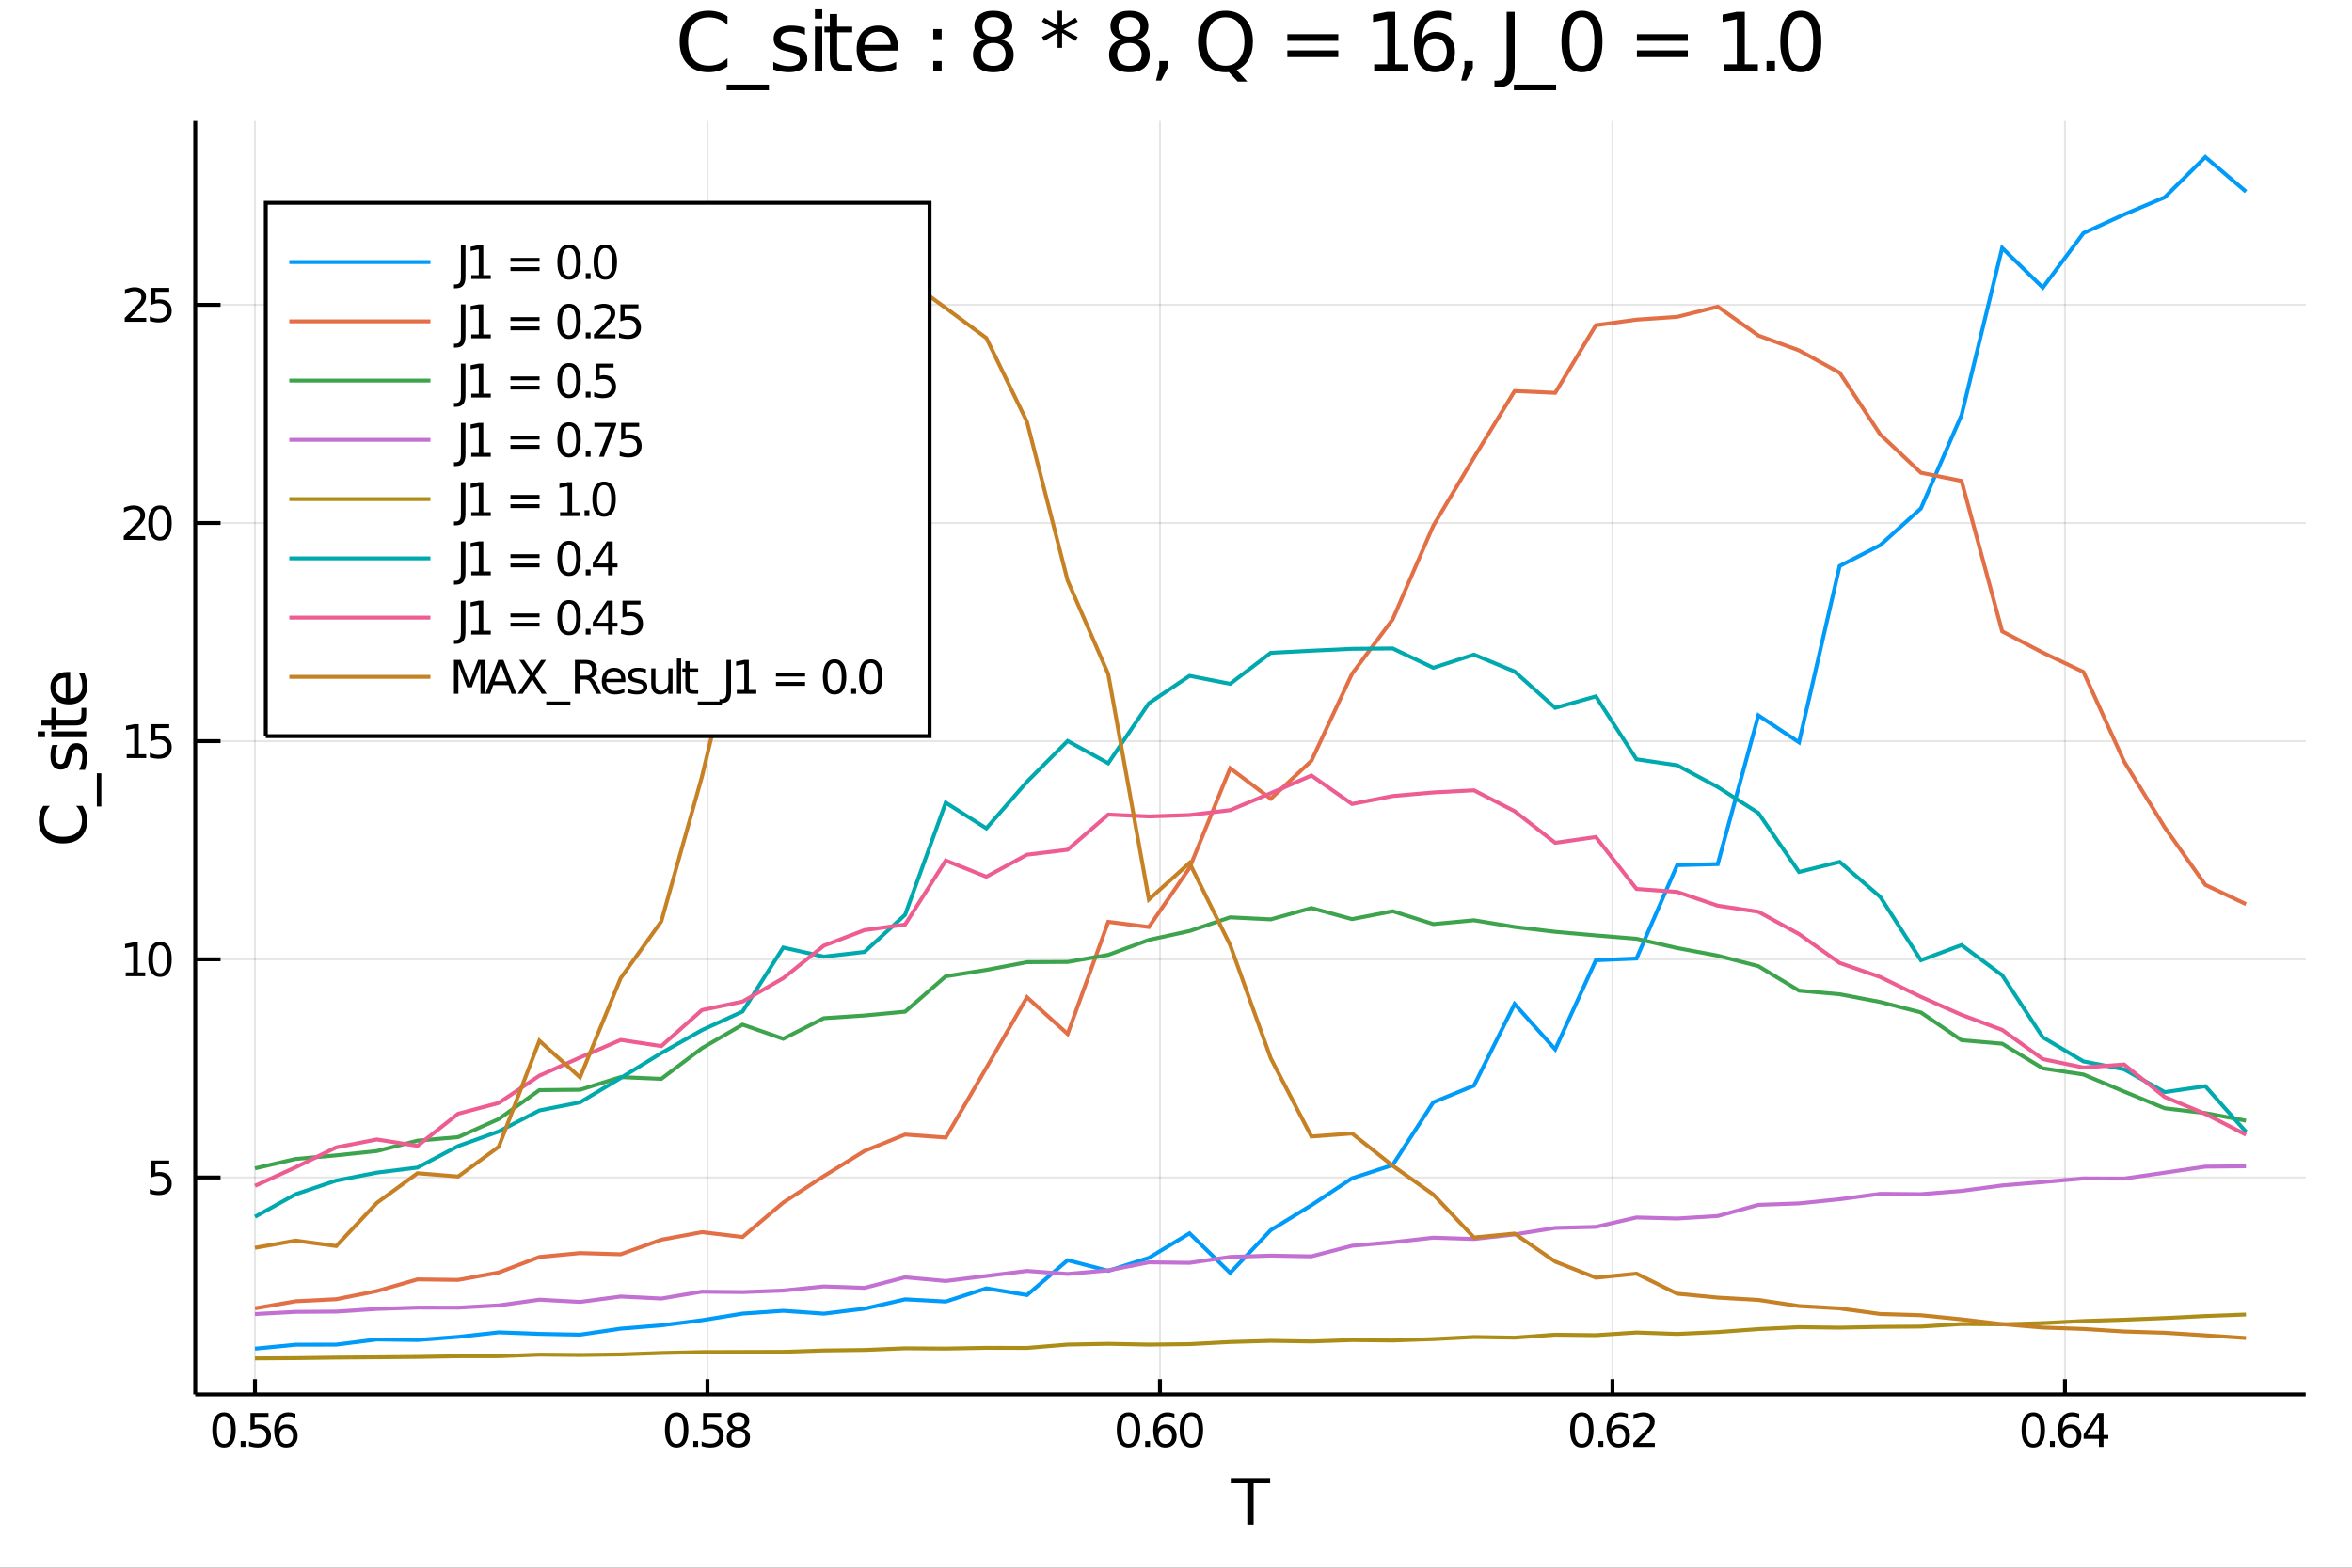 <?xml version="1.0" encoding="utf-8"?>
<svg xmlns="http://www.w3.org/2000/svg" xmlns:xlink="http://www.w3.org/1999/xlink" width="4800" height="3200" viewBox="0 0 19200 12800">
<rect x="0" y="0" width="19200" height="12800" fill="#333333" stroke="none"/>
<defs>
  <clipPath id="clip5000">
    <rect x="0" y="0" width="19200" height="12800"/>
  </clipPath>
</defs>
<path clip-path="url(#clip5000)" d="
M0 12800 L19200 12800 L19200 0 L0 0  Z
  " fill="#ffffff" fill-rule="evenodd" fill-opacity="1"/>
<defs>
  <clipPath id="clip5001">
    <rect x="3840" y="0" width="13441" height="12800"/>
  </clipPath>
</defs>
<path clip-path="url(#clip5000)" d="
M1593.75 11385.4 L18822 11385.4 L18822 987.777 L1593.75 987.777  Z
  " fill="#ffffff" fill-rule="evenodd" fill-opacity="1"/>
<defs>
  <clipPath id="clip5002">
    <rect x="1593" y="987" width="17229" height="10399"/>
  </clipPath>
</defs>
<polyline clip-path="url(#clip5002)" style="stroke:#000000; stroke-width:16; stroke-opacity:0.1; fill:none" points="
  2081.34,11385.4 2081.34,987.777 
  "/>
<polyline clip-path="url(#clip5002)" style="stroke:#000000; stroke-width:16; stroke-opacity:0.1; fill:none" points="
  5775.23,11385.4 5775.23,987.777 
  "/>
<polyline clip-path="url(#clip5002)" style="stroke:#000000; stroke-width:16; stroke-opacity:0.1; fill:none" points="
  9469.12,11385.4 9469.12,987.777 
  "/>
<polyline clip-path="url(#clip5002)" style="stroke:#000000; stroke-width:16; stroke-opacity:0.1; fill:none" points="
  13163,11385.4 13163,987.777 
  "/>
<polyline clip-path="url(#clip5002)" style="stroke:#000000; stroke-width:16; stroke-opacity:0.1; fill:none" points="
  16856.9,11385.4 16856.9,987.777 
  "/>
<polyline clip-path="url(#clip5002)" style="stroke:#000000; stroke-width:16; stroke-opacity:0.1; fill:none" points="
  1593.75,9614.06 18822,9614.06 
  "/>
<polyline clip-path="url(#clip5002)" style="stroke:#000000; stroke-width:16; stroke-opacity:0.1; fill:none" points="
  1593.75,7832.77 18822,7832.77 
  "/>
<polyline clip-path="url(#clip5002)" style="stroke:#000000; stroke-width:16; stroke-opacity:0.1; fill:none" points="
  1593.75,6051.48 18822,6051.48 
  "/>
<polyline clip-path="url(#clip5002)" style="stroke:#000000; stroke-width:16; stroke-opacity:0.1; fill:none" points="
  1593.75,4270.18 18822,4270.18 
  "/>
<polyline clip-path="url(#clip5002)" style="stroke:#000000; stroke-width:16; stroke-opacity:0.1; fill:none" points="
  1593.75,2488.89 18822,2488.89 
  "/>
<polyline clip-path="url(#clip5000)" style="stroke:#000000; stroke-width:32; stroke-opacity:1; fill:none" points="
  1593.75,11385.4 18822,11385.4 
  "/>
<polyline clip-path="url(#clip5000)" style="stroke:#000000; stroke-width:32; stroke-opacity:1; fill:none" points="
  1593.75,11385.4 1593.75,987.777 
  "/>
<polyline clip-path="url(#clip5000)" style="stroke:#000000; stroke-width:32; stroke-opacity:1; fill:none" points="
  2081.34,11385.4 2081.34,11260.7 
  "/>
<polyline clip-path="url(#clip5000)" style="stroke:#000000; stroke-width:32; stroke-opacity:1; fill:none" points="
  5775.23,11385.4 5775.23,11260.7 
  "/>
<polyline clip-path="url(#clip5000)" style="stroke:#000000; stroke-width:32; stroke-opacity:1; fill:none" points="
  9469.12,11385.4 9469.12,11260.7 
  "/>
<polyline clip-path="url(#clip5000)" style="stroke:#000000; stroke-width:32; stroke-opacity:1; fill:none" points="
  13163,11385.4 13163,11260.7 
  "/>
<polyline clip-path="url(#clip5000)" style="stroke:#000000; stroke-width:32; stroke-opacity:1; fill:none" points="
  16856.9,11385.4 16856.9,11260.7 
  "/>
<polyline clip-path="url(#clip5000)" style="stroke:#000000; stroke-width:32; stroke-opacity:1; fill:none" points="
  1593.75,9614.06 1800.49,9614.06 
  "/>
<polyline clip-path="url(#clip5000)" style="stroke:#000000; stroke-width:32; stroke-opacity:1; fill:none" points="
  1593.75,7832.77 1800.49,7832.77 
  "/>
<polyline clip-path="url(#clip5000)" style="stroke:#000000; stroke-width:32; stroke-opacity:1; fill:none" points="
  1593.75,6051.48 1800.49,6051.48 
  "/>
<polyline clip-path="url(#clip5000)" style="stroke:#000000; stroke-width:32; stroke-opacity:1; fill:none" points="
  1593.75,4270.18 1800.49,4270.18 
  "/>
<polyline clip-path="url(#clip5000)" style="stroke:#000000; stroke-width:32; stroke-opacity:1; fill:none" points="
  1593.75,2488.89 1800.49,2488.89 
  "/>
<path clip-path="url(#clip5000)" d="M 0 0 M1828.75 11561.4 Q1799.86 11561.4 1785.23 11589.9 Q1770.79 11618.2 1770.79 11675.3 Q1770.79 11732.1 1785.23 11760.6 Q1799.86 11789 1828.75 11789 Q1857.82 11789 1872.27 11760.6 Q1886.9 11732.1 1886.9 11675.3 Q1886.9 11618.2 1872.27 11589.9 Q1857.82 11561.4 1828.75 11561.4 M1828.75 11531.7 Q1875.23 11531.7 1899.67 11568.6 Q1924.3 11605.3 1924.3 11675.3 Q1924.3 11745.1 1899.67 11781.9 Q1875.23 11818.6 1828.75 11818.6 Q1782.27 11818.6 1757.64 11781.9 Q1733.19 11745.1 1733.19 11675.3 Q1733.19 11605.3 1757.64 11568.6 Q1782.27 11531.7 1828.75 11531.7 Z" fill="#000000" fill-rule="evenodd" fill-opacity="1" /><path clip-path="url(#clip5000)" d="M 0 0 M1964.86 11766.2 L2003.93 11766.2 L2003.93 11813.2 L1964.86 11813.2 L1964.86 11766.2 Z" fill="#000000" fill-rule="evenodd" fill-opacity="1" /><path clip-path="url(#clip5000)" d="M 0 0 M2044.86 11536.7 L2191.71 11536.7 L2191.71 11568.2 L2079.12 11568.2 L2079.12 11636 Q2087.27 11633.2 2095.41 11631.9 Q2103.56 11630.4 2111.71 11630.4 Q2158.01 11630.4 2185.04 11655.8 Q2212.08 11681.2 2212.08 11724.5 Q2212.08 11769.1 2184.3 11794 Q2156.52 11818.6 2105.97 11818.6 Q2088.56 11818.6 2070.41 11815.6 Q2052.45 11812.7 2033.19 11806.7 L2033.19 11769.1 Q2049.86 11778.2 2067.64 11782.7 Q2085.41 11787.1 2105.23 11787.1 Q2137.26 11787.1 2155.97 11770.3 Q2174.67 11753.4 2174.67 11724.5 Q2174.67 11695.6 2155.97 11678.8 Q2137.26 11661.9 2105.23 11661.9 Q2090.23 11661.9 2075.23 11665.3 Q2060.41 11668.6 2044.86 11675.6 L2044.86 11536.7 Z" fill="#000000" fill-rule="evenodd" fill-opacity="1" /><path clip-path="url(#clip5000)" d="M 0 0 M2337.26 11660.1 Q2312.08 11660.1 2297.26 11677.3 Q2282.63 11694.5 2282.63 11724.5 Q2282.63 11754.3 2297.26 11771.7 Q2312.08 11789 2337.26 11789 Q2362.45 11789 2377.08 11771.7 Q2391.89 11754.3 2391.89 11724.5 Q2391.89 11694.5 2377.08 11677.3 Q2362.45 11660.1 2337.26 11660.1 M2411.52 11542.8 L2411.52 11576.9 Q2397.45 11570.3 2383 11566.7 Q2368.75 11563.2 2354.67 11563.2 Q2317.63 11563.2 2298 11588.2 Q2278.56 11613.2 2275.78 11663.8 Q2286.71 11647.7 2303.19 11639.1 Q2319.67 11630.4 2339.49 11630.4 Q2381.15 11630.4 2405.23 11655.8 Q2429.49 11681 2429.49 11724.5 Q2429.49 11767.1 2404.3 11792.8 Q2379.12 11818.6 2337.26 11818.6 Q2289.3 11818.6 2263.93 11781.9 Q2238.56 11745.1 2238.56 11675.3 Q2238.56 11609.7 2269.67 11570.8 Q2300.78 11531.7 2353.19 11531.7 Q2367.26 11531.7 2381.52 11534.5 Q2395.97 11537.3 2411.52 11542.8 Z" fill="#000000" fill-rule="evenodd" fill-opacity="1" /><path clip-path="url(#clip5000)" d="M 0 0 M5523.66 11561.4 Q5494.77 11561.4 5480.14 11589.9 Q5465.69 11618.2 5465.69 11675.3 Q5465.69 11732.1 5480.14 11760.6 Q5494.77 11789 5523.66 11789 Q5552.73 11789 5567.17 11760.6 Q5581.8 11732.1 5581.8 11675.3 Q5581.8 11618.2 5567.17 11589.9 Q5552.73 11561.4 5523.66 11561.4 M5523.66 11531.7 Q5570.14 11531.7 5594.58 11568.6 Q5619.21 11605.3 5619.21 11675.3 Q5619.21 11745.1 5594.58 11781.9 Q5570.14 11818.6 5523.66 11818.6 Q5477.17 11818.6 5452.55 11781.9 Q5428.1 11745.1 5428.1 11675.3 Q5428.1 11605.3 5452.55 11568.6 Q5477.17 11531.7 5523.66 11531.7 Z" fill="#000000" fill-rule="evenodd" fill-opacity="1" /><path clip-path="url(#clip5000)" d="M 0 0 M5659.77 11766.2 L5698.84 11766.2 L5698.84 11813.2 L5659.77 11813.2 L5659.77 11766.2 Z" fill="#000000" fill-rule="evenodd" fill-opacity="1" /><path clip-path="url(#clip5000)" d="M 0 0 M5739.77 11536.7 L5886.62 11536.7 L5886.62 11568.2 L5774.03 11568.2 L5774.03 11636 Q5782.17 11633.2 5790.32 11631.9 Q5798.47 11630.4 5806.62 11630.4 Q5852.91 11630.4 5879.95 11655.8 Q5906.99 11681.2 5906.99 11724.5 Q5906.99 11769.1 5879.21 11794 Q5851.43 11818.6 5800.88 11818.6 Q5783.47 11818.6 5765.32 11815.6 Q5747.36 11812.7 5728.1 11806.7 L5728.1 11769.1 Q5744.77 11778.2 5762.54 11782.7 Q5780.32 11787.1 5800.14 11787.1 Q5832.17 11787.1 5850.88 11770.3 Q5869.58 11753.4 5869.58 11724.5 Q5869.58 11695.6 5850.88 11678.8 Q5832.17 11661.9 5800.14 11661.9 Q5785.14 11661.9 5770.14 11665.3 Q5755.32 11668.6 5739.77 11675.6 L5739.77 11536.7 Z" fill="#000000" fill-rule="evenodd" fill-opacity="1" /><path clip-path="url(#clip5000)" d="M 0 0 M6027.54 11681.9 Q6000.88 11681.9 5985.51 11696.2 Q5970.32 11710.4 5970.32 11735.4 Q5970.32 11760.4 5985.51 11774.7 Q6000.88 11789 6027.54 11789 Q6054.21 11789 6069.58 11774.7 Q6084.95 11760.3 6084.95 11735.4 Q6084.95 11710.4 6069.58 11696.2 Q6054.39 11681.9 6027.54 11681.9 M5990.14 11666 Q5966.06 11660.1 5952.54 11643.6 Q5939.21 11627.1 5939.21 11603.4 Q5939.21 11570.3 5962.73 11551 Q5986.43 11531.7 6027.54 11531.7 Q6068.84 11531.7 6092.36 11551 Q6115.88 11570.3 6115.88 11603.4 Q6115.88 11627.1 6102.36 11643.6 Q6089.02 11660.1 6065.13 11666 Q6092.17 11672.3 6107.17 11690.6 Q6122.36 11709 6122.36 11735.4 Q6122.36 11775.6 6097.73 11797.1 Q6073.28 11818.6 6027.54 11818.6 Q5981.8 11818.6 5957.17 11797.1 Q5932.73 11775.6 5932.73 11735.4 Q5932.73 11709 5947.91 11690.6 Q5963.1 11672.3 5990.14 11666 M5976.43 11606.9 Q5976.43 11628.4 5989.76 11640.4 Q6003.28 11652.5 6027.54 11652.5 Q6051.62 11652.5 6065.13 11640.4 Q6078.84 11628.4 6078.84 11606.9 Q6078.84 11585.4 6065.13 11573.4 Q6051.62 11561.4 6027.54 11561.4 Q6003.28 11561.4 5989.76 11573.4 Q5976.43 11585.4 5976.43 11606.9 Z" fill="#000000" fill-rule="evenodd" fill-opacity="1" /><path clip-path="url(#clip5000)" d="M 0 0 M9212.55 11561.4 Q9183.66 11561.4 9169.03 11589.9 Q9154.58 11618.2 9154.58 11675.3 Q9154.58 11732.1 9169.03 11760.6 Q9183.66 11789 9212.55 11789 Q9241.62 11789 9256.06 11760.6 Q9270.69 11732.1 9270.69 11675.3 Q9270.69 11618.2 9256.06 11589.9 Q9241.62 11561.4 9212.55 11561.4 M9212.55 11531.7 Q9259.03 11531.7 9283.47 11568.6 Q9308.1 11605.3 9308.1 11675.3 Q9308.1 11745.1 9283.47 11781.9 Q9259.03 11818.6 9212.55 11818.6 Q9166.06 11818.6 9141.44 11781.9 Q9116.99 11745.1 9116.99 11675.3 Q9116.99 11605.3 9141.44 11568.6 Q9166.06 11531.7 9212.55 11531.7 Z" fill="#000000" fill-rule="evenodd" fill-opacity="1" /><path clip-path="url(#clip5000)" d="M 0 0 M9348.66 11766.2 L9387.73 11766.2 L9387.73 11813.2 L9348.66 11813.2 L9348.66 11766.2 Z" fill="#000000" fill-rule="evenodd" fill-opacity="1" /><path clip-path="url(#clip5000)" d="M 0 0 M9512.91 11660.1 Q9487.73 11660.1 9472.91 11677.3 Q9458.29 11694.5 9458.29 11724.5 Q9458.29 11754.3 9472.91 11771.7 Q9487.73 11789 9512.91 11789 Q9538.1 11789 9552.73 11771.7 Q9567.54 11754.3 9567.54 11724.5 Q9567.54 11694.5 9552.73 11677.3 Q9538.1 11660.1 9512.91 11660.1 M9587.17 11542.8 L9587.17 11576.9 Q9573.1 11570.3 9558.66 11566.7 Q9544.4 11563.2 9530.32 11563.2 Q9493.29 11563.2 9473.66 11588.2 Q9454.21 11613.2 9451.43 11663.8 Q9462.36 11647.7 9478.84 11639.1 Q9495.32 11630.4 9515.14 11630.4 Q9556.8 11630.4 9580.88 11655.8 Q9605.14 11681 9605.14 11724.5 Q9605.14 11767.1 9579.95 11792.8 Q9554.77 11818.6 9512.91 11818.6 Q9464.95 11818.6 9439.58 11781.9 Q9414.21 11745.1 9414.21 11675.3 Q9414.21 11609.7 9445.32 11570.8 Q9476.43 11531.7 9528.84 11531.7 Q9542.91 11531.7 9557.17 11534.5 Q9571.62 11537.3 9587.17 11542.8 Z" fill="#000000" fill-rule="evenodd" fill-opacity="1" /><path clip-path="url(#clip5000)" d="M 0 0 M9725.69 11561.4 Q9696.8 11561.4 9682.17 11589.9 Q9667.73 11618.2 9667.73 11675.3 Q9667.73 11732.1 9682.17 11760.6 Q9696.8 11789 9725.69 11789 Q9754.77 11789 9769.21 11760.6 Q9783.84 11732.1 9783.84 11675.3 Q9783.84 11618.2 9769.21 11589.9 Q9754.77 11561.4 9725.69 11561.4 M9725.69 11531.7 Q9772.17 11531.7 9796.62 11568.6 Q9821.25 11605.3 9821.25 11675.3 Q9821.25 11745.1 9796.62 11781.9 Q9772.17 11818.6 9725.69 11818.6 Q9679.21 11818.6 9654.58 11781.9 Q9630.14 11745.1 9630.14 11675.3 Q9630.14 11605.3 9654.58 11568.6 Q9679.21 11531.7 9725.69 11531.7 Z" fill="#000000" fill-rule="evenodd" fill-opacity="1" /><path clip-path="url(#clip5000)" d="M 0 0 M12912.8 11561.4 Q12883.9 11561.4 12869.3 11589.9 Q12854.9 11618.2 12854.9 11675.3 Q12854.9 11732.1 12869.3 11760.6 Q12883.9 11789 12912.8 11789 Q12941.9 11789 12956.3 11760.6 Q12971 11732.1 12971 11675.3 Q12971 11618.2 12956.3 11589.9 Q12941.9 11561.4 12912.8 11561.4 M12912.8 11531.7 Q12959.3 11531.7 12983.7 11568.6 Q13008.4 11605.3 13008.4 11675.3 Q13008.4 11745.1 12983.7 11781.9 Q12959.3 11818.6 12912.8 11818.6 Q12866.3 11818.6 12841.7 11781.9 Q12817.3 11745.1 12817.3 11675.3 Q12817.3 11605.3 12841.7 11568.6 Q12866.3 11531.7 12912.8 11531.7 Z" fill="#000000" fill-rule="evenodd" fill-opacity="1" /><path clip-path="url(#clip5000)" d="M 0 0 M13048.9 11766.2 L13088 11766.2 L13088 11813.2 L13048.9 11813.2 L13048.9 11766.2 Z" fill="#000000" fill-rule="evenodd" fill-opacity="1" /><path clip-path="url(#clip5000)" d="M 0 0 M13213.2 11660.1 Q13188 11660.1 13173.2 11677.3 Q13158.6 11694.5 13158.6 11724.5 Q13158.6 11754.3 13173.2 11771.7 Q13188 11789 13213.2 11789 Q13238.4 11789 13253 11771.7 Q13267.8 11754.3 13267.8 11724.5 Q13267.8 11694.5 13253 11677.3 Q13238.4 11660.1 13213.2 11660.1 M13287.5 11542.8 L13287.5 11576.9 Q13273.4 11570.3 13258.9 11566.7 Q13244.7 11563.2 13230.6 11563.2 Q13193.6 11563.2 13173.9 11588.2 Q13154.5 11613.2 13151.7 11663.8 Q13162.6 11647.7 13179.1 11639.1 Q13195.6 11630.4 13215.4 11630.4 Q13257.1 11630.4 13281.2 11655.8 Q13305.4 11681 13305.4 11724.5 Q13305.4 11767.1 13280.2 11792.8 Q13255 11818.6 13213.2 11818.6 Q13165.2 11818.6 13139.9 11781.9 Q13114.5 11745.1 13114.5 11675.3 Q13114.5 11609.7 13145.6 11570.8 Q13176.7 11531.7 13229.1 11531.7 Q13243.2 11531.7 13257.5 11534.5 Q13271.9 11537.3 13287.5 11542.8 Z" fill="#000000" fill-rule="evenodd" fill-opacity="1" /><path clip-path="url(#clip5000)" d="M 0 0 M13378.2 11781.7 L13508.7 11781.7 L13508.7 11813.2 L13333.2 11813.2 L13333.2 11781.7 Q13354.5 11759.7 13391.2 11722.7 Q13428 11685.4 13437.5 11674.7 Q13455.4 11654.5 13462.5 11640.6 Q13469.7 11626.5 13469.7 11613 Q13469.7 11591 13454.1 11577.1 Q13438.7 11563.2 13413.9 11563.2 Q13396.3 11563.2 13376.7 11569.3 Q13357.3 11575.4 13335 11587.8 L13335 11550.1 Q13357.6 11541 13377.3 11536.4 Q13396.9 11531.7 13413.2 11531.7 Q13456.2 11531.7 13481.7 11553.2 Q13507.3 11574.7 13507.3 11610.6 Q13507.3 11627.7 13500.8 11643 Q13494.5 11658.2 13477.6 11679 Q13473 11684.3 13448.2 11710.1 Q13423.4 11735.6 13378.2 11781.7 Z" fill="#000000" fill-rule="evenodd" fill-opacity="1" /><path clip-path="url(#clip5000)" d="M 0 0 M16598.4 11561.4 Q16569.5 11561.4 16554.9 11589.9 Q16540.4 11618.2 16540.4 11675.3 Q16540.4 11732.1 16554.9 11760.6 Q16569.5 11789 16598.4 11789 Q16627.5 11789 16641.9 11760.6 Q16656.5 11732.1 16656.5 11675.3 Q16656.5 11618.2 16641.9 11589.9 Q16627.5 11561.4 16598.4 11561.4 M16598.4 11531.7 Q16644.9 11531.7 16669.3 11568.6 Q16693.9 11605.3 16693.9 11675.3 Q16693.9 11745.1 16669.3 11781.9 Q16644.9 11818.6 16598.4 11818.6 Q16551.9 11818.6 16527.3 11781.9 Q16502.8 11745.1 16502.8 11675.3 Q16502.8 11605.3 16527.3 11568.6 Q16551.9 11531.7 16598.4 11531.7 Z" fill="#000000" fill-rule="evenodd" fill-opacity="1" /><path clip-path="url(#clip5000)" d="M 0 0 M16734.5 11766.2 L16773.6 11766.2 L16773.6 11813.2 L16734.5 11813.2 L16734.5 11766.2 Z" fill="#000000" fill-rule="evenodd" fill-opacity="1" /><path clip-path="url(#clip5000)" d="M 0 0 M16898.7 11660.1 Q16873.6 11660.1 16858.7 11677.3 Q16844.1 11694.5 16844.1 11724.5 Q16844.1 11754.3 16858.7 11771.7 Q16873.6 11789 16898.7 11789 Q16923.9 11789 16938.6 11771.7 Q16953.4 11754.3 16953.4 11724.5 Q16953.4 11694.5 16938.6 11677.3 Q16923.9 11660.1 16898.7 11660.1 M16973 11542.8 L16973 11576.9 Q16958.9 11570.3 16944.5 11566.7 Q16930.2 11563.2 16916.2 11563.2 Q16879.1 11563.2 16859.5 11588.2 Q16840 11613.2 16837.3 11663.8 Q16848.2 11647.7 16864.7 11639.1 Q16881.2 11630.4 16901 11630.4 Q16942.6 11630.4 16966.7 11655.8 Q16991 11681 16991 11724.5 Q16991 11767.1 16965.8 11792.8 Q16940.6 11818.6 16898.7 11818.6 Q16850.8 11818.6 16825.4 11781.9 Q16800 11745.1 16800 11675.3 Q16800 11609.7 16831.2 11570.8 Q16862.3 11531.7 16914.7 11531.7 Q16928.7 11531.7 16943 11534.5 Q16957.5 11537.3 16973 11542.8 Z" fill="#000000" fill-rule="evenodd" fill-opacity="1" /><path clip-path="url(#clip5000)" d="M 0 0 M17134.3 11569.3 L17039.9 11716.9 L17134.3 11716.9 L17134.3 11569.3 M17124.5 11536.7 L17171.5 11536.7 L17171.5 11716.9 L17211 11716.9 L17211 11748 L17171.5 11748 L17171.5 11813.2 L17134.3 11813.2 L17134.3 11748 L17009.5 11748 L17009.5 11711.9 L17124.5 11536.7 Z" fill="#000000" fill-rule="evenodd" fill-opacity="1" /><path clip-path="url(#clip5000)" d="M 0 0 M1234.52 9475.82 L1381.38 9475.82 L1381.38 9507.3 L1268.78 9507.3 L1268.78 9575.08 Q1276.93 9572.3 1285.08 9571.01 Q1293.23 9569.53 1301.38 9569.53 Q1347.67 9569.53 1374.71 9594.9 Q1401.75 9620.27 1401.75 9663.6 Q1401.75 9708.23 1373.97 9733.04 Q1346.19 9757.67 1295.64 9757.67 Q1278.23 9757.67 1260.08 9754.71 Q1242.12 9751.75 1222.86 9745.82 L1222.86 9708.23 Q1239.52 9717.3 1257.3 9721.75 Q1275.08 9726.19 1294.89 9726.19 Q1326.93 9726.19 1345.64 9709.34 Q1364.34 9692.49 1364.34 9663.6 Q1364.34 9634.71 1345.64 9617.86 Q1326.93 9601.01 1294.89 9601.01 Q1279.89 9601.01 1264.89 9604.34 Q1250.08 9607.67 1234.52 9614.71 L1234.52 9475.82 Z" fill="#000000" fill-rule="evenodd" fill-opacity="1" /><path clip-path="url(#clip5000)" d="M 0 0 M1026.38 7939.53 L1087.49 7939.53 L1087.49 7728.6 L1021.01 7741.94 L1021.01 7707.86 L1087.12 7694.53 L1124.53 7694.53 L1124.53 7939.53 L1185.64 7939.53 L1185.64 7971.01 L1026.38 7971.01 L1026.38 7939.53 Z" fill="#000000" fill-rule="evenodd" fill-opacity="1" /><path clip-path="url(#clip5000)" d="M 0 0 M1306.19 7719.16 Q1277.3 7719.16 1262.67 7747.68 Q1248.23 7776.01 1248.23 7833.05 Q1248.23 7889.9 1262.67 7918.42 Q1277.3 7946.75 1306.19 7946.75 Q1335.26 7946.75 1349.71 7918.42 Q1364.34 7889.9 1364.34 7833.05 Q1364.34 7776.01 1349.71 7747.68 Q1335.26 7719.16 1306.19 7719.16 M1306.19 7689.53 Q1352.67 7689.53 1377.12 7726.38 Q1401.75 7763.05 1401.75 7833.05 Q1401.75 7902.86 1377.12 7939.71 Q1352.67 7976.38 1306.19 7976.38 Q1259.71 7976.38 1235.08 7939.71 Q1210.64 7902.86 1210.64 7833.05 Q1210.64 7763.05 1235.08 7726.38 Q1259.71 7689.53 1306.19 7689.53 Z" fill="#000000" fill-rule="evenodd" fill-opacity="1" /><path clip-path="url(#clip5000)" d="M 0 0 M1034.34 6158.24 L1095.45 6158.24 L1095.45 5947.31 L1028.97 5960.64 L1028.97 5926.57 L1095.08 5913.24 L1132.49 5913.24 L1132.49 6158.24 L1193.6 6158.24 L1193.6 6189.72 L1034.34 6189.72 L1034.34 6158.24 Z" fill="#000000" fill-rule="evenodd" fill-opacity="1" /><path clip-path="url(#clip5000)" d="M 0 0 M1234.52 5913.24 L1381.38 5913.24 L1381.38 5944.72 L1268.78 5944.72 L1268.78 6012.5 Q1276.93 6009.72 1285.08 6008.42 Q1293.23 6006.94 1301.38 6006.94 Q1347.67 6006.94 1374.71 6032.31 Q1401.75 6057.68 1401.75 6101.01 Q1401.75 6145.64 1373.97 6170.46 Q1346.19 6195.09 1295.64 6195.09 Q1278.23 6195.09 1260.08 6192.12 Q1242.12 6189.16 1222.86 6183.24 L1222.86 6145.64 Q1239.52 6154.72 1257.3 6159.16 Q1275.08 6163.61 1294.89 6163.61 Q1326.93 6163.61 1345.64 6146.75 Q1364.34 6129.9 1364.34 6101.01 Q1364.34 6072.13 1345.64 6055.27 Q1326.93 6038.42 1294.89 6038.42 Q1279.89 6038.42 1264.89 6041.76 Q1250.08 6045.09 1234.52 6052.13 L1234.52 5913.24 Z" fill="#000000" fill-rule="evenodd" fill-opacity="1" /><path clip-path="url(#clip5000)" d="M 0 0 M1055.08 4376.94 L1185.64 4376.94 L1185.64 4408.42 L1010.08 4408.42 L1010.08 4376.94 Q1031.38 4354.91 1068.04 4317.87 Q1104.9 4280.65 1114.34 4269.91 Q1132.3 4249.72 1139.34 4235.83 Q1146.56 4221.76 1146.56 4208.24 Q1146.56 4186.2 1131.01 4172.31 Q1115.64 4158.43 1090.82 4158.43 Q1073.23 4158.43 1053.6 4164.54 Q1034.16 4170.65 1011.93 4183.06 L1011.93 4145.28 Q1034.53 4136.2 1054.16 4131.57 Q1073.78 4126.94 1090.08 4126.94 Q1133.04 4126.94 1158.6 4148.43 Q1184.15 4169.91 1184.15 4205.83 Q1184.15 4222.87 1177.67 4238.24 Q1171.38 4253.43 1154.52 4274.17 Q1149.9 4279.54 1125.08 4305.28 Q1100.27 4330.83 1055.08 4376.94 Z" fill="#000000" fill-rule="evenodd" fill-opacity="1" /><path clip-path="url(#clip5000)" d="M 0 0 M1306.19 4156.57 Q1277.3 4156.57 1262.67 4185.09 Q1248.23 4213.43 1248.23 4270.46 Q1248.23 4327.31 1262.67 4355.83 Q1277.3 4384.17 1306.19 4384.17 Q1335.26 4384.17 1349.71 4355.83 Q1364.34 4327.31 1364.34 4270.46 Q1364.34 4213.43 1349.71 4185.09 Q1335.26 4156.57 1306.19 4156.57 M1306.19 4126.94 Q1352.67 4126.94 1377.12 4163.8 Q1401.75 4200.46 1401.75 4270.46 Q1401.75 4340.28 1377.12 4377.13 Q1352.67 4413.79 1306.19 4413.79 Q1259.71 4413.79 1235.08 4377.13 Q1210.64 4340.28 1210.64 4270.46 Q1210.64 4200.46 1235.08 4163.8 Q1259.71 4126.94 1306.19 4126.94 Z" fill="#000000" fill-rule="evenodd" fill-opacity="1" /><path clip-path="url(#clip5000)" d="M 0 0 M1063.04 2595.65 L1193.6 2595.65 L1193.6 2627.13 L1018.04 2627.13 L1018.04 2595.65 Q1039.34 2573.61 1076.01 2536.58 Q1112.86 2499.35 1122.3 2488.61 Q1140.27 2468.43 1147.3 2454.54 Q1154.52 2440.47 1154.52 2426.95 Q1154.52 2404.91 1138.97 2391.02 Q1123.6 2377.13 1098.78 2377.13 Q1081.19 2377.13 1061.56 2383.24 Q1042.12 2389.36 1019.9 2401.76 L1019.9 2363.98 Q1042.49 2354.91 1062.12 2350.28 Q1081.75 2345.65 1098.04 2345.65 Q1141.01 2345.65 1166.56 2367.13 Q1192.12 2388.61 1192.12 2424.54 Q1192.12 2441.58 1185.64 2456.95 Q1179.34 2472.13 1162.49 2492.87 Q1157.86 2498.24 1133.04 2523.98 Q1108.23 2549.54 1063.04 2595.65 Z" fill="#000000" fill-rule="evenodd" fill-opacity="1" /><path clip-path="url(#clip5000)" d="M 0 0 M1234.52 2350.65 L1381.38 2350.65 L1381.38 2382.13 L1268.78 2382.13 L1268.78 2449.91 Q1276.93 2447.13 1285.08 2445.84 Q1293.23 2444.35 1301.38 2444.35 Q1347.67 2444.35 1374.71 2469.73 Q1401.75 2495.1 1401.75 2538.43 Q1401.75 2583.06 1373.97 2607.87 Q1346.19 2632.5 1295.64 2632.5 Q1278.23 2632.5 1260.08 2629.54 Q1242.12 2626.58 1222.86 2620.65 L1222.86 2583.06 Q1239.52 2592.13 1257.3 2596.58 Q1275.08 2601.02 1294.89 2601.02 Q1326.93 2601.02 1345.64 2584.17 Q1364.34 2567.32 1364.34 2538.43 Q1364.34 2509.54 1345.64 2492.69 Q1326.93 2475.84 1294.89 2475.84 Q1279.89 2475.84 1264.89 2479.17 Q1250.08 2482.5 1234.52 2489.54 L1234.52 2350.65 Z" fill="#000000" fill-rule="evenodd" fill-opacity="1" /><path clip-path="url(#clip5000)" d="M 0 0 M5938.41 134.036 L5938.41 203.064 Q5905.35 172.277 5867.76 157.045 Q5830.49 141.814 5788.36 141.814 Q5705.4 141.814 5661.32 192.693 Q5617.25 243.249 5617.25 339.174 Q5617.25 434.775 5661.32 485.655 Q5705.4 536.21 5788.36 536.21 Q5830.49 536.21 5867.76 520.979 Q5905.35 505.747 5938.41 474.96 L5938.41 543.34 Q5904.05 566.673 5865.49 578.339 Q5827.25 590.006 5784.47 590.006 Q5674.61 590.006 5611.42 522.923 Q5548.22 455.516 5548.22 339.174 Q5548.22 222.508 5611.42 155.425 Q5674.61 88.018 5784.47 88.018 Q5827.9 88.018 5866.14 99.685 Q5904.7 111.027 5938.41 134.036 Z" fill="#000000" fill-rule="evenodd" fill-opacity="1" /><path clip-path="url(#clip5000)" d="M 0 0 M6276.74 690.793 L6276.74 737.135 L5931.92 737.135 L5931.92 690.793 L6276.74 690.793 Z" fill="#000000" fill-rule="evenodd" fill-opacity="1" /><path clip-path="url(#clip5000)" d="M 0 0 M6570.67 228.341 L6570.67 284.73 Q6545.39 271.767 6518.17 265.286 Q6490.95 258.804 6461.78 258.804 Q6417.38 258.804 6395.02 272.415 Q6372.99 286.026 6372.99 313.248 Q6372.99 333.989 6388.87 345.98 Q6404.75 357.646 6452.71 368.341 L6473.12 372.878 Q6536.64 386.489 6563.22 411.442 Q6590.11 436.072 6590.11 480.47 Q6590.11 531.025 6549.93 560.516 Q6510.07 590.006 6440.07 590.006 Q6410.9 590.006 6379.14 584.173 Q6347.71 578.664 6312.71 567.321 L6312.71 505.747 Q6345.76 522.923 6377.85 531.673 Q6409.93 540.099 6441.37 540.099 Q6483.5 540.099 6506.18 525.84 Q6528.87 511.257 6528.87 485.007 Q6528.87 460.701 6512.34 447.738 Q6496.13 434.775 6440.72 422.785 L6419.98 417.924 Q6364.56 406.257 6339.93 382.276 Q6315.3 357.97 6315.3 315.841 Q6315.3 264.637 6351.6 236.767 Q6387.89 208.897 6454.65 208.897 Q6487.71 208.897 6516.87 213.758 Q6546.04 218.619 6570.67 228.341 Z" fill="#000000" fill-rule="evenodd" fill-opacity="1" /><path clip-path="url(#clip5000)" d="M 0 0 M6652.66 217.647 L6712.29 217.647 L6712.29 580.608 L6652.66 580.608 L6652.66 217.647 M6652.66 76.351 L6712.29 76.351 L6712.29 151.86 L6652.66 151.86 L6652.66 76.351 Z" fill="#000000" fill-rule="evenodd" fill-opacity="1" /><path clip-path="url(#clip5000)" d="M 0 0 M6833.82 114.592 L6833.82 217.647 L6956.64 217.647 L6956.64 263.989 L6833.82 263.989 L6833.82 461.025 Q6833.82 505.423 6845.81 518.062 Q6858.12 530.701 6895.39 530.701 L6956.64 530.701 L6956.64 580.608 L6895.39 580.608 Q6826.36 580.608 6800.11 555.006 Q6773.86 529.08 6773.86 461.025 L6773.86 263.989 L6730.11 263.989 L6730.11 217.647 L6773.86 217.647 L6773.86 114.592 L6833.82 114.592 Z" fill="#000000" fill-rule="evenodd" fill-opacity="1" /><path clip-path="url(#clip5000)" d="M 0 0 M7329.65 384.22 L7329.65 413.387 L7055.48 413.387 Q7059.37 474.96 7092.43 507.368 Q7125.81 539.451 7185.11 539.451 Q7219.46 539.451 7251.55 531.025 Q7283.95 522.599 7315.71 505.747 L7315.71 562.136 Q7283.63 575.747 7249.93 582.877 Q7216.22 590.006 7181.55 590.006 Q7094.7 590.006 7043.82 539.451 Q6993.26 488.896 6993.26 402.692 Q6993.26 313.572 7041.22 261.397 Q7089.51 208.897 7171.18 208.897 Q7244.42 208.897 7286.87 256.212 Q7329.65 303.202 7329.65 384.22 M7270.02 366.72 Q7269.37 317.785 7242.47 288.619 Q7215.9 259.452 7171.82 259.452 Q7121.92 259.452 7091.78 287.647 Q7061.96 315.841 7057.43 367.044 L7270.02 366.72 Z" fill="#000000" fill-rule="evenodd" fill-opacity="1" /><path clip-path="url(#clip5000)" d="M 0 0 M7618.4 498.294 L7686.78 498.294 L7686.78 580.608 L7618.4 580.608 L7618.4 498.294 M7618.4 237.415 L7686.78 237.415 L7686.78 319.73 L7618.4 319.73 L7618.4 237.415 Z" fill="#000000" fill-rule="evenodd" fill-opacity="1" /><path clip-path="url(#clip5000)" d="M 0 0 M8108.72 350.841 Q8062.05 350.841 8035.15 375.794 Q8008.58 400.748 8008.58 444.498 Q8008.58 488.247 8035.15 513.201 Q8062.05 538.155 8108.72 538.155 Q8155.38 538.155 8182.28 513.201 Q8209.18 487.923 8209.18 444.498 Q8209.18 400.748 8182.28 375.794 Q8155.71 350.841 8108.72 350.841 M8043.26 322.97 Q8001.13 312.6 7977.47 283.758 Q7954.14 254.915 7954.14 213.434 Q7954.14 155.425 7995.29 121.722 Q8036.77 88.018 8108.72 88.018 Q8180.99 88.018 8222.14 121.722 Q8263.3 155.425 8263.3 213.434 Q8263.3 254.915 8239.64 283.758 Q8216.31 312.6 8174.5 322.97 Q8221.82 333.989 8248.07 366.072 Q8274.64 398.155 8274.64 444.498 Q8274.64 514.821 8231.54 552.414 Q8188.76 590.006 8108.72 590.006 Q8028.67 590.006 7985.57 552.414 Q7942.79 514.821 7942.79 444.498 Q7942.79 398.155 7969.37 366.072 Q7995.94 333.989 8043.26 322.97 M8019.27 219.591 Q8019.27 257.184 8042.61 278.249 Q8066.26 299.313 8108.72 299.313 Q8150.85 299.313 8174.5 278.249 Q8198.49 257.184 8198.49 219.591 Q8198.49 181.999 8174.5 160.934 Q8150.85 139.87 8108.72 139.87 Q8066.26 139.87 8042.61 160.934 Q8019.27 181.999 8019.27 219.591 Z" fill="#000000" fill-rule="evenodd" fill-opacity="1" /><path clip-path="url(#clip5000)" d="M 0 0 M8797.7 176.49 L8681.35 239.36 L8797.7 302.554 L8778.9 334.313 L8670.01 268.526 L8670.01 390.702 L8633.07 390.702 L8633.07 268.526 L8524.18 334.313 L8505.38 302.554 L8621.72 239.36 L8505.38 176.49 L8524.18 144.407 L8633.07 210.193 L8633.07 88.018 L8670.01 88.018 L8670.01 210.193 L8778.9 144.407 L8797.7 176.49 Z" fill="#000000" fill-rule="evenodd" fill-opacity="1" /><path clip-path="url(#clip5000)" d="M 0 0 M9219.64 350.841 Q9172.97 350.841 9146.07 375.794 Q9119.5 400.748 9119.5 444.498 Q9119.5 488.247 9146.07 513.201 Q9172.97 538.155 9219.64 538.155 Q9266.3 538.155 9293.2 513.201 Q9320.1 487.923 9320.1 444.498 Q9320.1 400.748 9293.2 375.794 Q9266.63 350.841 9219.64 350.841 M9154.18 322.97 Q9112.05 312.6 9088.39 283.758 Q9065.06 254.915 9065.06 213.434 Q9065.06 155.425 9106.21 121.722 Q9147.69 88.018 9219.64 88.018 Q9291.91 88.018 9333.06 121.722 Q9374.22 155.425 9374.22 213.434 Q9374.22 254.915 9350.56 283.758 Q9327.23 312.6 9285.42 322.97 Q9332.74 333.989 9358.99 366.072 Q9385.56 398.155 9385.56 444.498 Q9385.56 514.821 9342.46 552.414 Q9299.68 590.006 9219.64 590.006 Q9139.59 590.006 9096.49 552.414 Q9053.71 514.821 9053.71 444.498 Q9053.71 398.155 9080.29 366.072 Q9106.86 333.989 9154.18 322.97 M9130.19 219.591 Q9130.19 257.184 9153.53 278.249 Q9177.18 299.313 9219.64 299.313 Q9261.77 299.313 9285.42 278.249 Q9309.41 257.184 9309.41 219.591 Q9309.41 181.999 9285.42 160.934 Q9261.77 139.87 9219.64 139.87 Q9177.18 139.87 9153.53 160.934 Q9130.19 181.999 9130.19 219.591 Z" fill="#000000" fill-rule="evenodd" fill-opacity="1" /><path clip-path="url(#clip5000)" d="M 0 0 M9463.34 498.294 L9531.72 498.294 L9531.72 554.034 L9478.57 657.737 L9436.77 657.737 L9463.34 554.034 L9463.34 498.294 Z" fill="#000000" fill-rule="evenodd" fill-opacity="1" /><path clip-path="url(#clip5000)" d="M 0 0 M10004.2 141.166 Q9932.92 141.166 9890.79 194.314 Q9848.99 247.462 9848.99 339.174 Q9848.99 430.563 9890.79 483.71 Q9932.92 536.858 10004.2 536.858 Q10075.5 536.858 10117 483.71 Q10158.8 430.563 10158.8 339.174 Q10158.8 247.462 10117 194.314 Q10075.5 141.166 10004.2 141.166 M10095.9 571.858 L10182.1 666.163 L10103.1 666.163 L10031.4 588.71 Q10020.7 589.358 10014.9 589.682 Q10009.4 590.006 10004.2 590.006 Q9902.13 590.006 9840.88 521.951 Q9779.96 453.572 9779.96 339.174 Q9779.96 224.453 9840.88 156.397 Q9902.13 88.018 10004.2 88.018 Q10106 88.018 10166.9 156.397 Q10227.8 224.453 10227.8 339.174 Q10227.8 423.433 10193.8 483.386 Q10160.1 543.34 10095.9 571.858 Z" fill="#000000" fill-rule="evenodd" fill-opacity="1" /><path clip-path="url(#clip5000)" d="M 0 0 M10509.1 279.221 L10924.6 279.221 L10924.6 333.665 L10509.1 333.665 L10509.1 279.221 M10509.1 411.442 L10924.6 411.442 L10924.6 466.535 L10509.1 466.535 L10509.1 411.442 Z" fill="#000000" fill-rule="evenodd" fill-opacity="1" /><path clip-path="url(#clip5000)" d="M 0 0 M11217.9 525.516 L11324.8 525.516 L11324.8 156.397 L11208.5 179.731 L11208.5 120.101 L11324.2 96.768 L11389.6 96.768 L11389.6 525.516 L11496.6 525.516 L11496.6 580.608 L11217.9 580.608 L11217.9 525.516 Z" fill="#000000" fill-rule="evenodd" fill-opacity="1" /><path clip-path="url(#clip5000)" d="M 0 0 M11715.6 312.6 Q11671.6 312.6 11645.6 342.739 Q11620 372.878 11620 425.377 Q11620 477.553 11645.6 508.016 Q11671.6 538.155 11715.6 538.155 Q11759.7 538.155 11785.3 508.016 Q11811.2 477.553 11811.2 425.377 Q11811.2 372.878 11785.3 342.739 Q11759.7 312.6 11715.6 312.6 M11845.6 107.462 L11845.6 167.092 Q11821 155.425 11795.7 149.268 Q11770.7 143.11 11746.1 143.11 Q11681.3 143.11 11646.9 186.86 Q11612.9 230.61 11608.1 319.082 Q11627.2 290.887 11656 275.98 Q11684.9 260.749 11719.5 260.749 Q11792.4 260.749 11834.6 305.147 Q11877 349.22 11877 425.377 Q11877 499.914 11833 544.96 Q11788.9 590.006 11715.6 590.006 Q11631.7 590.006 11587.3 525.84 Q11542.9 461.349 11542.9 339.174 Q11542.9 224.453 11597.4 156.397 Q11651.8 88.018 11743.5 88.018 Q11768.1 88.018 11793.1 92.879 Q11818.4 97.74 11845.6 107.462 Z" fill="#000000" fill-rule="evenodd" fill-opacity="1" /><path clip-path="url(#clip5000)" d="M 0 0 M11954.8 498.294 L12023.2 498.294 L12023.2 554.034 L11970 657.737 L11928.2 657.737 L11954.8 554.034 L11954.8 498.294 Z" fill="#000000" fill-rule="evenodd" fill-opacity="1" /><path clip-path="url(#clip5000)" d="M 0 0 M12299.3 96.768 L12364.8 96.768 L12364.8 546.904 Q12364.8 634.404 12331.4 673.941 Q12298.3 713.478 12224.8 713.478 L12199.8 713.478 L12199.8 658.385 L12220.2 658.385 Q12263.6 658.385 12281.5 634.08 Q12299.3 609.775 12299.3 546.904 L12299.3 96.768 Z" fill="#000000" fill-rule="evenodd" fill-opacity="1" /><path clip-path="url(#clip5000)" d="M 0 0 M12703.1 690.793 L12703.1 737.135 L12358.3 737.135 L12358.3 690.793 L12703.1 690.793 Z" fill="#000000" fill-rule="evenodd" fill-opacity="1" /><path clip-path="url(#clip5000)" d="M 0 0 M12914.1 139.87 Q12863.5 139.87 12837.9 189.777 Q12812.6 239.36 12812.6 339.174 Q12812.6 438.664 12837.9 488.571 Q12863.5 538.155 12914.1 538.155 Q12964.9 538.155 12990.2 488.571 Q13015.8 438.664 13015.8 339.174 Q13015.8 239.36 12990.2 189.777 Q12964.9 139.87 12914.1 139.87 M12914.1 88.018 Q12995.4 88.018 13038.2 152.508 Q13081.3 216.675 13081.3 339.174 Q13081.3 461.349 13038.2 525.84 Q12995.4 590.006 12914.1 590.006 Q12832.7 590.006 12789.6 525.84 Q12746.8 461.349 12746.8 339.174 Q12746.8 216.675 12789.6 152.508 Q12832.7 88.018 12914.1 88.018 Z" fill="#000000" fill-rule="evenodd" fill-opacity="1" /><path clip-path="url(#clip5000)" d="M 0 0 M13362.6 279.221 L13778 279.221 L13778 333.665 L13362.6 333.665 L13362.6 279.221 M13362.6 411.442 L13778 411.442 L13778 466.535 L13362.6 466.535 L13362.6 411.442 Z" fill="#000000" fill-rule="evenodd" fill-opacity="1" /><path clip-path="url(#clip5000)" d="M 0 0 M14071.3 525.516 L14178.3 525.516 L14178.3 156.397 L14061.9 179.731 L14061.9 120.101 L14177.6 96.768 L14243.1 96.768 L14243.1 525.516 L14350 525.516 L14350 580.608 L14071.3 580.608 L14071.3 525.516 Z" fill="#000000" fill-rule="evenodd" fill-opacity="1" /><path clip-path="url(#clip5000)" d="M 0 0 M14421 498.294 L14489.4 498.294 L14489.4 580.608 L14421 580.608 L14421 498.294 Z" fill="#000000" fill-rule="evenodd" fill-opacity="1" /><path clip-path="url(#clip5000)" d="M 0 0 M14700.3 139.87 Q14649.8 139.87 14624.2 189.777 Q14598.9 239.36 14598.9 339.174 Q14598.9 438.664 14624.2 488.571 Q14649.8 538.155 14700.3 538.155 Q14751.2 538.155 14776.5 488.571 Q14802.1 438.664 14802.1 339.174 Q14802.1 239.36 14776.5 189.777 Q14751.2 139.87 14700.3 139.87 M14700.3 88.018 Q14781.7 88.018 14824.5 152.508 Q14867.6 216.675 14867.6 339.174 Q14867.6 461.349 14824.5 525.84 Q14781.7 590.006 14700.3 590.006 Q14619 590.006 14575.9 525.84 Q14533.1 461.349 14533.1 339.174 Q14533.1 216.675 14575.9 152.508 Q14619 88.018 14700.3 88.018 Z" fill="#000000" fill-rule="evenodd" fill-opacity="1" /><path clip-path="url(#clip5000)" d="M 0 0 M10047.1 12068.2 L10368.7 12068.2 L10368.7 12111.5 L10233.7 12111.5 L10233.7 12448.4 L10182.1 12448.4 L10182.1 12111.5 L10047.1 12111.5 L10047.1 12068.2 Z" fill="#000000" fill-rule="evenodd" fill-opacity="1" /><path clip-path="url(#clip5000)" d="M 0 0 M353.156 6579.88 L407.391 6579.88 Q383.202 6605.85 371.234 6635.39 Q359.267 6664.67 359.267 6697.77 Q359.267 6762.96 399.243 6797.59 Q438.965 6832.22 514.335 6832.22 Q589.451 6832.22 629.427 6797.59 Q669.149 6762.96 669.149 6697.77 Q669.149 6664.67 657.182 6635.39 Q645.214 6605.85 621.024 6579.88 L674.751 6579.88 Q693.084 6606.87 702.251 6637.17 Q711.417 6667.22 711.417 6700.83 Q711.417 6787.15 658.709 6836.8 Q605.747 6886.45 514.335 6886.45 Q422.669 6886.45 369.961 6836.8 Q316.998 6787.15 316.998 6700.83 Q316.998 6666.71 326.165 6636.66 Q335.077 6606.36 353.156 6579.88 Z" fill="#000000" fill-rule="evenodd" fill-opacity="1" /><path clip-path="url(#clip5000)" d="M 0 0 M790.607 6314.05 L827.019 6314.05 L827.019 6584.97 L790.607 6584.97 L790.607 6314.05 Z" fill="#000000" fill-rule="evenodd" fill-opacity="1" /><path clip-path="url(#clip5000)" d="M 0 0 M427.252 6083.1 L471.558 6083.1 Q461.373 6102.96 456.28 6124.35 Q451.187 6145.74 451.187 6168.66 Q451.187 6203.54 461.882 6221.11 Q472.576 6238.42 493.965 6238.42 Q510.261 6238.42 519.682 6225.95 Q528.849 6213.47 537.252 6175.79 L540.817 6159.74 Q551.511 6109.84 571.117 6088.96 Q590.469 6067.82 625.353 6067.82 Q665.075 6067.82 688.246 6099.4 Q711.417 6130.72 711.417 6185.72 Q711.417 6208.63 706.834 6233.59 Q702.505 6258.29 693.594 6285.79 L645.214 6285.79 Q658.709 6259.81 665.584 6234.61 Q672.205 6209.4 672.205 6184.7 Q672.205 6151.6 661.001 6133.77 Q649.543 6115.95 628.918 6115.95 Q609.821 6115.95 599.636 6128.93 Q589.451 6141.67 580.029 6185.21 L576.21 6201.5 Q567.043 6245.05 548.201 6264.4 Q529.104 6283.75 496.002 6283.75 Q455.771 6283.75 433.873 6255.23 Q411.975 6226.71 411.975 6174.26 Q411.975 6148.29 415.794 6125.37 Q419.613 6102.45 427.252 6083.1 Z" fill="#000000" fill-rule="evenodd" fill-opacity="1" /><path clip-path="url(#clip5000)" d="M 0 0 M418.85 6018.68 L418.85 5971.83 L704.033 5971.83 L704.033 6018.68 L418.85 6018.68 M307.832 6018.68 L307.832 5971.83 L367.16 5971.83 L367.16 6018.68 L307.832 6018.68 Z" fill="#000000" fill-rule="evenodd" fill-opacity="1" /><path clip-path="url(#clip5000)" d="M 0 0 M337.878 5876.34 L418.85 5876.34 L418.85 5779.84 L455.261 5779.84 L455.261 5876.34 L610.075 5876.34 Q644.96 5876.34 654.89 5866.92 Q664.821 5857.25 664.821 5827.96 L664.821 5779.84 L704.033 5779.84 L704.033 5827.96 Q704.033 5882.2 683.918 5902.82 Q663.547 5923.45 610.075 5923.45 L455.261 5923.45 L455.261 5957.82 L418.85 5957.82 L418.85 5923.45 L337.878 5923.45 L337.878 5876.34 Z" fill="#000000" fill-rule="evenodd" fill-opacity="1" /><path clip-path="url(#clip5000)" d="M 0 0 M549.729 5486.76 L572.645 5486.76 L572.645 5702.18 Q621.024 5699.12 646.487 5673.15 Q671.695 5646.92 671.695 5600.33 Q671.695 5573.34 665.075 5548.13 Q658.455 5522.66 645.214 5497.71 L689.519 5497.71 Q700.214 5522.92 705.816 5549.4 Q711.417 5575.88 711.417 5603.13 Q711.417 5671.37 671.695 5711.34 Q631.973 5751.07 564.242 5751.07 Q494.22 5751.07 453.224 5713.38 Q411.975 5675.44 411.975 5611.28 Q411.975 5553.73 449.15 5520.37 Q486.071 5486.76 549.729 5486.76 M535.979 5533.61 Q497.53 5534.12 474.613 5555.26 Q451.697 5576.14 451.697 5610.77 Q451.697 5649.98 473.849 5673.66 Q496.002 5697.09 536.233 5700.65 L535.979 5533.61 Z" fill="#000000" fill-rule="evenodd" fill-opacity="1" /><polyline clip-path="url(#clip5002)" style="stroke:#009af9; stroke-width:32; stroke-opacity:1; fill:none" points="
  2081.34,11011.7 2413.04,10979.5 2744.73,10978.7 3076.43,10936.8 3408.12,10941.2 3739.82,10915.6 4071.52,10878.5 4403.21,10891.1 4734.91,10897.4 5066.61,10848.4 
  5398.3,10821.2 5730,10779.5 6061.69,10725.4 6393.39,10702.5 6725.09,10725.9 7056.78,10685 7388.48,10609 7720.17,10627 8051.87,10519.2 8383.57,10574 
  8715.26,10289.6 9046.96,10376.1 9378.66,10270.4 9710.35,10070 10042,10392.9 10373.7,10043.7 10705.4,9840.29 11037.1,9620.6 11368.8,9512.32 11700.5,9000.05 
  12032.2,8864.18 12363.9,8197.49 12695.6,8567.79 13027.3,7840.24 13359,7826.49 13690.7,7063.99 14022.4,7055.31 14354.1,5841.03 14685.8,6061.03 15017.5,4621.33 
  15349.2,4450.99 15680.9,4151.08 16012.6,3388.97 16344.3,2024.46 16676,2348.71 17007.7,1903.34 17339.4,1751.41 17671.1,1611.49 18002.8,1282.05 18334.5,1565.16 
  
  "/>
<polyline clip-path="url(#clip5002)" style="stroke:#e26f46; stroke-width:32; stroke-opacity:1; fill:none" points="
  2081.34,10682.3 2413.04,10624.6 2744.73,10607.9 3076.43,10541.2 3408.12,10446.1 3739.82,10450.3 4071.52,10389.6 4403.21,10263.3 4734.91,10231.4 5066.61,10241.3 
  5398.3,10122.1 5730,10060.5 6061.69,10100 6393.39,9818.92 6725.09,9603.07 7056.78,9397.77 7388.48,9263.66 7720.17,9287.93 8051.87,8718.63 8383.57,8142.41 
  8715.26,8442.33 9046.96,7526.85 9378.66,7569 9710.35,7086.43 10042,6272.93 10373.7,6521.74 10705.4,6212.11 11037.1,5501.52 11368.8,5056.62 11700.5,4292.25 
  12032.2,3736.46 12363.9,3193 12695.6,3207.51 13027.3,2655.33 13359,2609.8 13690.7,2587.17 14022.4,2503.56 14354.1,2739.48 14685.8,2861.05 15017.5,3043.32 
  15349.2,3547.71 15680.9,3860.12 16012.6,3926.59 16344.3,5155.21 16676,5328.78 17007.7,5486.89 17339.4,6217.3 17671.1,6755.31 18002.8,7224.67 18334.5,7382.09 
  
  "/>
<polyline clip-path="url(#clip5002)" style="stroke:#3da44d; stroke-width:32; stroke-opacity:1; fill:none" points="
  2081.34,9539.45 2413.04,9462.77 2744.73,9433.32 3076.43,9398.09 3408.12,9313.29 3739.82,9284.61 4071.52,9136.59 4403.21,8900.79 4734.91,8897.73 5066.61,8794.47 
  5398.3,8809.07 5730,8558.54 6061.69,8366.04 6393.39,8481.71 6725.09,8313.47 7056.78,8291.58 7388.48,8260.17 7720.17,7971.43 8051.87,7919.33 8383.57,7855.99 
  8715.26,7854.3 9046.96,7796.66 9378.66,7674.32 9710.35,7601.72 10042,7489.95 10373.7,7506.49 10705.4,7414.14 11037.1,7504.52 11368.8,7440.09 11700.5,7544.98 
  12032.2,7513.98 12363.9,7568.6 12695.6,7608.2 13027.3,7637.68 13359,7664.88 13690.7,7740.77 14022.4,7802.87 14354.1,7888.7 14685.8,8088.44 15017.5,8117.92 
  15349.2,8181.23 15680.9,8266.43 16012.6,8493.14 16344.3,8521.68 16676,8723 17007.7,8773.37 17339.4,8912.48 17671.1,9049.08 18002.8,9088.19 18334.5,9150.3 
  
  "/>
<polyline clip-path="url(#clip5002)" style="stroke:#c271d2; stroke-width:32; stroke-opacity:1; fill:none" points="
  2081.34,10729 2413.04,10711.3 2744.73,10709.1 3076.43,10687.2 3408.12,10676.3 3739.82,10676.9 4071.52,10658.5 4403.21,10611.8 4734.91,10630 5066.61,10586 
  5398.3,10602.5 5730,10546.3 6061.69,10549.7 6393.39,10537.1 6725.09,10503.5 7056.78,10515.3 7388.48,10429 7720.17,10459.1 8051.87,10418.2 8383.57,10377 
  8715.26,10401.7 9046.96,10372.4 9378.66,10306.8 9710.35,10311.1 10042,10262.7 10373.7,10252.1 10705.4,10258.2 11037.1,10171.6 11368.8,10143 11700.5,10105.6 
  12032.2,10116.3 12363.9,10079 12695.6,10025.9 13027.3,10017.3 13359,9940.64 13690.7,9949.16 14022.4,9928.75 14354.1,9837.55 14685.8,9825.81 15017.5,9791.53 
  15349.2,9747.4 15680.9,9750.16 16012.6,9723.63 16344.3,9679.08 16676,9651.48 17007.7,9621.68 17339.4,9623.3 17671.1,9574.75 18002.8,9525.67 18334.5,9522.64 
  
  "/>
<polyline clip-path="url(#clip5002)" style="stroke:#ac8d18; stroke-width:32; stroke-opacity:1; fill:none" points="
  2081.34,11091.2 2413.04,11089.1 2744.73,11084.7 3076.43,11082.2 3408.12,11079.2 3739.82,11073.7 4071.52,11073.2 4403.21,11060.5 4734.91,11063.2 5066.61,11058.8 
  5398.3,11047.1 5730,11039.6 6061.69,11038.6 6393.39,11037.6 6725.09,11026.4 7056.78,11022.2 7388.48,11008.8 7720.17,11011 8051.87,11004.9 8383.57,11005.8 
  8715.26,10978.4 9046.96,10972.2 9378.66,10978.7 9710.35,10974.8 10042,10957.4 10373.7,10948 10705.4,10953.2 11037.1,10941.8 11368.8,10945.2 11700.5,10933.7 
  12032.2,10916.9 12363.9,10922.1 12695.6,10897.8 13027.3,10901.7 13359,10879.8 13690.7,10891.5 14022.4,10876.3 14354.1,10851.8 14685.8,10836.1 15017.5,10840.2 
  15349.2,10833.6 15680.9,10831.3 16012.6,10810.5 16344.3,10812.8 16676,10803.1 17007.7,10786 17339.4,10775.3 17671.1,10761.9 18002.8,10745.4 18334.5,10732.9 
  
  "/>
<polyline clip-path="url(#clip5002)" style="stroke:#00a9ad; stroke-width:32; stroke-opacity:1; fill:none" points="
  2081.34,9935.09 2413.04,9750.9 2744.73,9639.28 3076.43,9574.4 3408.12,9533.07 3739.82,9357.55 4071.52,9238.23 4403.21,9066.65 4734.91,9000.71 5066.61,8801.76 
  5398.3,8598.05 5730,8410.85 6061.69,8259.05 6393.39,7736.57 6725.09,7810.93 7056.78,7772.58 7388.48,7469.05 7720.17,6553.49 8051.87,6763.43 8383.57,6382.91 
  8715.26,6049.97 9046.96,6232 9378.66,5742.04 9710.35,5518.55 10042,5583.63 10373.7,5330.43 10705.4,5313.16 11037.1,5297.71 11368.8,5294.55 11700.5,5452.59 
  12032.2,5345.15 12363.9,5483 12695.6,5779.73 13027.3,5685.88 13359,6199.45 13690.7,6248.48 14022.4,6426 14354.1,6638.08 14685.8,7119.45 15017.5,7037.33 
  15349.2,7323.29 15680.9,7840.03 16012.6,7716.42 16344.3,7962.9 16676,8469.55 17007.7,8666.48 17339.4,8731.01 17671.1,8916.96 18002.8,8868.57 18334.5,9241.53 
  
  "/>
<polyline clip-path="url(#clip5002)" style="stroke:#ed5d92; stroke-width:32; stroke-opacity:1; fill:none" points="
  2081.34,9682.5 2413.04,9530.61 2744.73,9368.21 3076.43,9303.71 3408.12,9355.92 3739.82,9093.39 4071.52,9005.23 4403.21,8782.71 4734.91,8634.63 5066.61,8491.02 
  5398.3,8541.42 5730,8247.11 6061.69,8177.75 6393.39,7987 6725.09,7721.25 7056.78,7594.3 7388.48,7548.91 7720.17,7026.28 8051.87,7158.4 8383.57,6978.5 
  8715.26,6938.04 9046.96,6650.8 9378.66,6666.13 9710.35,6654.69 10042,6614.87 10373.7,6476.31 10705.4,6331.93 11037.1,6564.43 11368.8,6499.58 11700.5,6470.35 
  12032.2,6452.92 12363.9,6623.27 12695.6,6881.52 13027.3,6834.13 13359,7257.9 13690.7,7282.27 14022.4,7395.15 14354.1,7444.64 14685.8,7626.66 15017.5,7862.54 
  15349.2,7977.65 15680.9,8139.17 16012.6,8286.21 16344.3,8409.13 16676,8647.37 17007.7,8716.47 17339.4,8691.25 17671.1,8956.75 18002.8,9094.91 18334.5,9265.1 
  
  "/>
<polyline clip-path="url(#clip5002)" style="stroke:#c68125; stroke-width:32; stroke-opacity:1; fill:none" points="
  2081.34,10188.4 2413.04,10129.3 2744.73,10174 3076.43,9821.48 3408.12,9579.4 3739.82,9606.52 4071.52,9363.05 4403.21,8497.84 4734.91,8796.52 5066.61,7986.58 
  5398.3,7523.04 5730,6341.95 6061.69,4962 6393.39,5104.59 6725.09,3666.34 7056.78,2558.85 7388.48,2273.48 7720.17,2514.66 8051.87,2760.02 8383.57,3444.13 
  8715.26,4740.27 9046.96,5504.37 9378.66,7344.1 9710.35,7045.4 10042,7716.17 10373.7,8640.83 10705.4,9279.38 11037.1,9254.92 11368.8,9518.09 11700.5,9753.05 
  12032.2,10104.1 12363.9,10072.2 12695.6,10301.1 13027.3,10432.2 13359,10399.1 13690.7,10562.7 14022.4,10594.9 14354.1,10614 14685.8,10663.8 15017.5,10683 
  15349.2,10728.7 15680.9,10738.6 16012.6,10772.2 16344.3,10811.2 16676,10839.3 17007.7,10850.7 17339.4,10871.6 17671.1,10881.9 18002.8,10903.1 18334.5,10925.1 
  
  "/>
<path clip-path="url(#clip5000)" d="
M2169.75 6010.5 L7588.25 6010.5 L7588.25 1655.94 L2169.75 1655.94  Z
  " fill="#ffffff" fill-rule="evenodd" fill-opacity="1"/>
<polyline clip-path="url(#clip5000)" style="stroke:#000000; stroke-width:32; stroke-opacity:1; fill:none" points="
  2169.75,6010.5 7588.25,6010.5 7588.25,1655.94 2169.75,1655.94 2169.75,6010.5 
  "/>
<polyline clip-path="url(#clip5000)" style="stroke:#009af9; stroke-width:32; stroke-opacity:1; fill:none" points="
  2361.75,2139.78 3513.75,2139.78 
  "/>
<path clip-path="url(#clip5000)" d="M 0 0 M3762.6 2001.54 L3800 2001.54 L3800 2258.76 Q3800 2308.76 3780.93 2331.35 Q3762.04 2353.94 3720.01 2353.94 L3705.75 2353.94 L3705.75 2322.46 L3717.41 2322.46 Q3742.23 2322.46 3752.41 2308.57 Q3762.6 2294.68 3762.6 2258.76 L3762.6 2001.54 Z" fill="#000000" fill-rule="evenodd" fill-opacity="1" /><path clip-path="url(#clip5000)" d="M 0 0 M3847.04 2246.54 L3908.15 2246.54 L3908.15 2035.61 L3841.67 2048.94 L3841.67 2014.87 L3907.78 2001.54 L3945.19 2001.54 L3945.19 2246.54 L4006.3 2246.54 L4006.3 2278.02 L3847.04 2278.02 L3847.04 2246.54 Z" fill="#000000" fill-rule="evenodd" fill-opacity="1" /><path clip-path="url(#clip5000)" d="M 0 0 M4167.04 2105.8 L4404.45 2105.8 L4404.45 2136.91 L4167.04 2136.91 L4167.04 2105.8 M4167.04 2181.35 L4404.45 2181.35 L4404.45 2212.83 L4167.04 2212.83 L4167.04 2181.35 Z" fill="#000000" fill-rule="evenodd" fill-opacity="1" /><path clip-path="url(#clip5000)" d="M 0 0 M4645.56 2026.17 Q4616.67 2026.17 4602.04 2054.68 Q4587.59 2083.02 4587.59 2140.05 Q4587.59 2196.91 4602.04 2225.42 Q4616.67 2253.76 4645.56 2253.76 Q4674.63 2253.76 4689.07 2225.42 Q4703.7 2196.91 4703.7 2140.05 Q4703.7 2083.02 4689.07 2054.68 Q4674.63 2026.17 4645.56 2026.17 M4645.56 1996.54 Q4692.04 1996.54 4716.48 2033.39 Q4741.11 2070.06 4741.11 2140.05 Q4741.11 2209.87 4716.48 2246.72 Q4692.04 2283.39 4645.56 2283.39 Q4599.07 2283.39 4574.44 2246.72 Q4550 2209.87 4550 2140.05 Q4550 2070.06 4574.44 2033.39 Q4599.07 1996.54 4645.56 1996.54 Z" fill="#000000" fill-rule="evenodd" fill-opacity="1" /><path clip-path="url(#clip5000)" d="M 0 0 M4781.67 2230.98 L4820.74 2230.98 L4820.74 2278.02 L4781.67 2278.02 L4781.67 2230.98 Z" fill="#000000" fill-rule="evenodd" fill-opacity="1" /><path clip-path="url(#clip5000)" d="M 0 0 M4941.29 2026.17 Q4912.41 2026.17 4897.78 2054.68 Q4883.33 2083.02 4883.33 2140.05 Q4883.33 2196.91 4897.78 2225.42 Q4912.41 2253.76 4941.29 2253.76 Q4970.37 2253.76 4984.81 2225.42 Q4999.44 2196.91 4999.44 2140.05 Q4999.44 2083.02 4984.81 2054.68 Q4970.37 2026.17 4941.29 2026.17 M4941.29 1996.54 Q4987.78 1996.54 5012.22 2033.39 Q5036.85 2070.06 5036.85 2140.05 Q5036.85 2209.87 5012.22 2246.72 Q4987.78 2283.39 4941.29 2283.39 Q4894.81 2283.39 4870.18 2246.72 Q4845.74 2209.87 4845.74 2140.05 Q4845.74 2070.06 4870.18 2033.39 Q4894.81 1996.54 4941.29 1996.54 Z" fill="#000000" fill-rule="evenodd" fill-opacity="1" /><polyline clip-path="url(#clip5000)" style="stroke:#e26f46; stroke-width:32; stroke-opacity:1; fill:none" points="
  2361.75,2623.62 3513.75,2623.62 
  "/>
<path clip-path="url(#clip5000)" d="M 0 0 M3762.6 2485.38 L3800 2485.38 L3800 2742.6 Q3800 2792.6 3780.93 2815.19 Q3762.04 2837.78 3720.01 2837.78 L3705.75 2837.78 L3705.75 2806.3 L3717.41 2806.3 Q3742.23 2806.3 3752.41 2792.41 Q3762.6 2778.52 3762.6 2742.6 L3762.6 2485.38 Z" fill="#000000" fill-rule="evenodd" fill-opacity="1" /><path clip-path="url(#clip5000)" d="M 0 0 M3847.04 2730.38 L3908.15 2730.38 L3908.15 2519.45 L3841.67 2532.78 L3841.67 2498.71 L3907.78 2485.38 L3945.19 2485.38 L3945.19 2730.38 L4006.3 2730.38 L4006.3 2761.86 L3847.04 2761.86 L3847.04 2730.38 Z" fill="#000000" fill-rule="evenodd" fill-opacity="1" /><path clip-path="url(#clip5000)" d="M 0 0 M4167.04 2589.64 L4404.45 2589.64 L4404.45 2620.75 L4167.04 2620.75 L4167.04 2589.64 M4167.04 2665.19 L4404.45 2665.19 L4404.45 2696.67 L4167.04 2696.67 L4167.04 2665.19 Z" fill="#000000" fill-rule="evenodd" fill-opacity="1" /><path clip-path="url(#clip5000)" d="M 0 0 M4645.56 2510.01 Q4616.67 2510.01 4602.04 2538.52 Q4587.59 2566.86 4587.59 2623.89 Q4587.59 2680.75 4602.04 2709.26 Q4616.67 2737.6 4645.56 2737.6 Q4674.63 2737.6 4689.07 2709.26 Q4703.7 2680.75 4703.7 2623.89 Q4703.7 2566.86 4689.07 2538.52 Q4674.63 2510.01 4645.56 2510.01 M4645.56 2480.38 Q4692.04 2480.38 4716.48 2517.23 Q4741.11 2553.9 4741.11 2623.89 Q4741.11 2693.71 4716.48 2730.56 Q4692.04 2767.23 4645.56 2767.23 Q4599.07 2767.23 4574.44 2730.56 Q4550 2693.71 4550 2623.89 Q4550 2553.9 4574.44 2517.23 Q4599.07 2480.38 4645.56 2480.38 Z" fill="#000000" fill-rule="evenodd" fill-opacity="1" /><path clip-path="url(#clip5000)" d="M 0 0 M4781.67 2714.82 L4820.74 2714.82 L4820.74 2761.86 L4781.67 2761.86 L4781.67 2714.82 Z" fill="#000000" fill-rule="evenodd" fill-opacity="1" /><path clip-path="url(#clip5000)" d="M 0 0 M4893.52 2730.38 L5024.07 2730.38 L5024.07 2761.86 L4848.52 2761.86 L4848.52 2730.38 Q4869.81 2708.34 4906.48 2671.3 Q4943.33 2634.08 4952.78 2623.34 Q4970.74 2603.15 4977.78 2589.27 Q4985 2575.19 4985 2561.67 Q4985 2539.64 4969.44 2525.75 Q4954.07 2511.86 4929.26 2511.86 Q4911.67 2511.86 4892.04 2517.97 Q4872.59 2524.08 4850.37 2536.49 L4850.37 2498.71 Q4872.96 2489.64 4892.59 2485.01 Q4912.22 2480.38 4928.52 2480.38 Q4971.48 2480.38 4997.04 2501.86 Q5022.59 2523.34 5022.59 2559.27 Q5022.59 2576.3 5016.11 2591.67 Q5009.81 2606.86 4992.96 2627.6 Q4988.33 2632.97 4963.52 2658.71 Q4938.7 2684.26 4893.52 2730.38 Z" fill="#000000" fill-rule="evenodd" fill-opacity="1" /><path clip-path="url(#clip5000)" d="M 0 0 M5065 2485.38 L5211.85 2485.38 L5211.85 2516.86 L5099.26 2516.86 L5099.26 2584.64 Q5107.4 2581.86 5115.55 2580.56 Q5123.7 2579.08 5131.85 2579.08 Q5178.15 2579.08 5205.18 2604.45 Q5232.22 2629.82 5232.22 2673.15 Q5232.22 2717.78 5204.44 2742.6 Q5176.66 2767.23 5126.11 2767.23 Q5108.7 2767.23 5090.55 2764.26 Q5072.59 2761.3 5053.33 2755.38 L5053.33 2717.78 Q5070 2726.86 5087.78 2731.3 Q5105.55 2735.75 5125.37 2735.75 Q5157.4 2735.75 5176.11 2718.89 Q5194.81 2702.04 5194.81 2673.15 Q5194.81 2644.27 5176.11 2627.41 Q5157.4 2610.56 5125.37 2610.56 Q5110.37 2610.56 5095.37 2613.89 Q5080.55 2617.23 5065 2624.27 L5065 2485.38 Z" fill="#000000" fill-rule="evenodd" fill-opacity="1" /><polyline clip-path="url(#clip5000)" style="stroke:#3da44d; stroke-width:32; stroke-opacity:1; fill:none" points="
  2361.75,3107.46 3513.75,3107.46 
  "/>
<path clip-path="url(#clip5000)" d="M 0 0 M3762.6 2969.22 L3800 2969.22 L3800 3226.44 Q3800 3276.44 3780.93 3299.03 Q3762.04 3321.62 3720.01 3321.62 L3705.75 3321.62 L3705.75 3290.14 L3717.41 3290.14 Q3742.23 3290.14 3752.41 3276.25 Q3762.6 3262.36 3762.6 3226.44 L3762.6 2969.22 Z" fill="#000000" fill-rule="evenodd" fill-opacity="1" /><path clip-path="url(#clip5000)" d="M 0 0 M3847.04 3214.22 L3908.15 3214.22 L3908.15 3003.29 L3841.67 3016.62 L3841.67 2982.55 L3907.78 2969.22 L3945.19 2969.22 L3945.19 3214.22 L4006.3 3214.22 L4006.3 3245.7 L3847.04 3245.7 L3847.04 3214.22 Z" fill="#000000" fill-rule="evenodd" fill-opacity="1" /><path clip-path="url(#clip5000)" d="M 0 0 M4167.04 3073.48 L4404.45 3073.48 L4404.45 3104.59 L4167.04 3104.59 L4167.04 3073.48 M4167.04 3149.03 L4404.45 3149.03 L4404.45 3180.51 L4167.04 3180.51 L4167.04 3149.03 Z" fill="#000000" fill-rule="evenodd" fill-opacity="1" /><path clip-path="url(#clip5000)" d="M 0 0 M4645.56 2993.85 Q4616.67 2993.85 4602.04 3022.36 Q4587.59 3050.7 4587.59 3107.73 Q4587.59 3164.59 4602.04 3193.1 Q4616.67 3221.44 4645.56 3221.44 Q4674.63 3221.44 4689.07 3193.1 Q4703.7 3164.59 4703.7 3107.73 Q4703.7 3050.7 4689.07 3022.36 Q4674.63 2993.85 4645.56 2993.85 M4645.56 2964.22 Q4692.04 2964.22 4716.48 3001.07 Q4741.11 3037.74 4741.11 3107.73 Q4741.11 3177.55 4716.48 3214.4 Q4692.04 3251.07 4645.56 3251.07 Q4599.07 3251.07 4574.44 3214.4 Q4550 3177.55 4550 3107.73 Q4550 3037.74 4574.44 3001.07 Q4599.07 2964.22 4645.56 2964.22 Z" fill="#000000" fill-rule="evenodd" fill-opacity="1" /><path clip-path="url(#clip5000)" d="M 0 0 M4781.67 3198.66 L4820.74 3198.66 L4820.74 3245.7 L4781.67 3245.7 L4781.67 3198.66 Z" fill="#000000" fill-rule="evenodd" fill-opacity="1" /><path clip-path="url(#clip5000)" d="M 0 0 M4861.67 2969.22 L5008.52 2969.22 L5008.52 3000.7 L4895.92 3000.7 L4895.92 3068.48 Q4904.07 3065.7 4912.22 3064.4 Q4920.37 3062.92 4928.52 3062.92 Q4974.81 3062.92 5001.85 3088.29 Q5028.89 3113.66 5028.89 3156.99 Q5028.89 3201.62 5001.11 3226.44 Q4973.33 3251.07 4922.78 3251.07 Q4905.37 3251.07 4887.22 3248.1 Q4869.26 3245.14 4850 3239.22 L4850 3201.62 Q4866.67 3210.7 4884.44 3215.14 Q4902.22 3219.59 4922.04 3219.59 Q4954.07 3219.59 4972.78 3202.73 Q4991.48 3185.88 4991.48 3156.99 Q4991.48 3128.11 4972.78 3111.25 Q4954.07 3094.4 4922.04 3094.4 Q4907.04 3094.4 4892.04 3097.73 Q4877.22 3101.07 4861.67 3108.11 L4861.67 2969.22 Z" fill="#000000" fill-rule="evenodd" fill-opacity="1" /><polyline clip-path="url(#clip5000)" style="stroke:#c271d2; stroke-width:32; stroke-opacity:1; fill:none" points="
  2361.75,3591.3 3513.75,3591.3 
  "/>
<path clip-path="url(#clip5000)" d="M 0 0 M3762.6 3453.06 L3800 3453.06 L3800 3710.28 Q3800 3760.28 3780.93 3782.87 Q3762.04 3805.46 3720.01 3805.46 L3705.75 3805.46 L3705.75 3773.98 L3717.41 3773.98 Q3742.23 3773.98 3752.41 3760.09 Q3762.6 3746.2 3762.6 3710.28 L3762.6 3453.06 Z" fill="#000000" fill-rule="evenodd" fill-opacity="1" /><path clip-path="url(#clip5000)" d="M 0 0 M3847.04 3698.06 L3908.15 3698.06 L3908.15 3487.13 L3841.67 3500.46 L3841.67 3466.39 L3907.78 3453.06 L3945.19 3453.06 L3945.19 3698.06 L4006.3 3698.06 L4006.3 3729.54 L3847.04 3729.54 L3847.04 3698.06 Z" fill="#000000" fill-rule="evenodd" fill-opacity="1" /><path clip-path="url(#clip5000)" d="M 0 0 M4167.04 3557.32 L4404.45 3557.32 L4404.45 3588.43 L4167.04 3588.43 L4167.04 3557.32 M4167.04 3632.87 L4404.45 3632.87 L4404.45 3664.35 L4167.04 3664.35 L4167.04 3632.87 Z" fill="#000000" fill-rule="evenodd" fill-opacity="1" /><path clip-path="url(#clip5000)" d="M 0 0 M4645.56 3477.69 Q4616.67 3477.69 4602.04 3506.2 Q4587.59 3534.54 4587.59 3591.57 Q4587.59 3648.43 4602.04 3676.94 Q4616.67 3705.28 4645.56 3705.28 Q4674.63 3705.28 4689.07 3676.94 Q4703.7 3648.43 4703.7 3591.57 Q4703.7 3534.54 4689.07 3506.2 Q4674.63 3477.69 4645.56 3477.69 M4645.56 3448.06 Q4692.04 3448.06 4716.48 3484.91 Q4741.11 3521.58 4741.11 3591.57 Q4741.11 3661.39 4716.48 3698.24 Q4692.04 3734.91 4645.56 3734.91 Q4599.07 3734.91 4574.44 3698.24 Q4550 3661.39 4550 3591.57 Q4550 3521.58 4574.44 3484.91 Q4599.07 3448.06 4645.56 3448.06 Z" fill="#000000" fill-rule="evenodd" fill-opacity="1" /><path clip-path="url(#clip5000)" d="M 0 0 M4781.67 3682.5 L4820.74 3682.5 L4820.74 3729.54 L4781.67 3729.54 L4781.67 3682.5 Z" fill="#000000" fill-rule="evenodd" fill-opacity="1" /><path clip-path="url(#clip5000)" d="M 0 0 M4851.85 3453.06 L5029.63 3453.06 L5029.63 3468.98 L4929.26 3729.54 L4890.18 3729.54 L4984.63 3484.54 L4851.85 3484.54 L4851.85 3453.06 Z" fill="#000000" fill-rule="evenodd" fill-opacity="1" /><path clip-path="url(#clip5000)" d="M 0 0 M5070.55 3453.06 L5217.4 3453.06 L5217.4 3484.54 L5104.81 3484.54 L5104.81 3552.32 Q5112.96 3549.54 5121.11 3548.24 Q5129.26 3546.76 5137.4 3546.76 Q5183.7 3546.76 5210.74 3572.13 Q5237.77 3597.5 5237.77 3640.83 Q5237.77 3685.46 5210 3710.28 Q5182.22 3734.91 5131.66 3734.91 Q5114.26 3734.91 5096.11 3731.94 Q5078.15 3728.98 5058.89 3723.06 L5058.89 3685.46 Q5075.55 3694.54 5093.33 3698.98 Q5111.11 3703.43 5130.92 3703.43 Q5162.96 3703.43 5181.66 3686.57 Q5200.37 3669.72 5200.37 3640.83 Q5200.37 3611.95 5181.66 3595.09 Q5162.96 3578.24 5130.92 3578.24 Q5115.92 3578.24 5100.92 3581.57 Q5086.11 3584.91 5070.55 3591.95 L5070.55 3453.06 Z" fill="#000000" fill-rule="evenodd" fill-opacity="1" /><polyline clip-path="url(#clip5000)" style="stroke:#ac8d18; stroke-width:32; stroke-opacity:1; fill:none" points="
  2361.75,4075.14 3513.75,4075.14 
  "/>
<path clip-path="url(#clip5000)" d="M 0 0 M3762.6 3936.9 L3800 3936.9 L3800 4194.12 Q3800 4244.12 3780.93 4266.71 Q3762.04 4289.3 3720.01 4289.3 L3705.75 4289.3 L3705.75 4257.82 L3717.41 4257.82 Q3742.23 4257.82 3752.41 4243.93 Q3762.6 4230.04 3762.6 4194.12 L3762.6 3936.9 Z" fill="#000000" fill-rule="evenodd" fill-opacity="1" /><path clip-path="url(#clip5000)" d="M 0 0 M3847.04 4181.9 L3908.15 4181.9 L3908.15 3970.97 L3841.67 3984.3 L3841.67 3950.23 L3907.78 3936.9 L3945.19 3936.9 L3945.19 4181.9 L4006.3 4181.9 L4006.3 4213.38 L3847.04 4213.38 L3847.04 4181.9 Z" fill="#000000" fill-rule="evenodd" fill-opacity="1" /><path clip-path="url(#clip5000)" d="M 0 0 M4167.04 4041.16 L4404.45 4041.16 L4404.45 4072.27 L4167.04 4072.27 L4167.04 4041.16 M4167.04 4116.71 L4404.45 4116.71 L4404.45 4148.19 L4167.04 4148.19 L4167.04 4116.71 Z" fill="#000000" fill-rule="evenodd" fill-opacity="1" /><path clip-path="url(#clip5000)" d="M 0 0 M4572.04 4181.9 L4633.15 4181.9 L4633.15 3970.97 L4566.67 3984.3 L4566.67 3950.23 L4632.78 3936.9 L4670.19 3936.9 L4670.19 4181.9 L4731.3 4181.9 L4731.3 4213.38 L4572.04 4213.38 L4572.04 4181.9 Z" fill="#000000" fill-rule="evenodd" fill-opacity="1" /><path clip-path="url(#clip5000)" d="M 0 0 M4771.85 4166.34 L4810.93 4166.34 L4810.93 4213.38 L4771.85 4213.38 L4771.85 4166.34 Z" fill="#000000" fill-rule="evenodd" fill-opacity="1" /><path clip-path="url(#clip5000)" d="M 0 0 M4931.48 3961.53 Q4902.59 3961.53 4887.96 3990.04 Q4873.52 4018.38 4873.52 4075.41 Q4873.52 4132.27 4887.96 4160.78 Q4902.59 4189.12 4931.48 4189.12 Q4960.55 4189.12 4975 4160.78 Q4989.63 4132.27 4989.63 4075.41 Q4989.63 4018.38 4975 3990.04 Q4960.55 3961.53 4931.48 3961.53 M4931.48 3931.9 Q4977.96 3931.9 5002.41 3968.75 Q5027.04 4005.42 5027.04 4075.41 Q5027.04 4145.23 5002.41 4182.08 Q4977.96 4218.75 4931.48 4218.75 Q4885 4218.75 4860.37 4182.08 Q4835.92 4145.23 4835.92 4075.41 Q4835.92 4005.42 4860.37 3968.75 Q4885 3931.9 4931.48 3931.9 Z" fill="#000000" fill-rule="evenodd" fill-opacity="1" /><polyline clip-path="url(#clip5000)" style="stroke:#00a9ad; stroke-width:32; stroke-opacity:1; fill:none" points="
  2361.75,4558.98 3513.75,4558.98 
  "/>
<path clip-path="url(#clip5000)" d="M 0 0 M3762.6 4420.74 L3800 4420.74 L3800 4677.96 Q3800 4727.96 3780.93 4750.55 Q3762.04 4773.14 3720.01 4773.14 L3705.75 4773.14 L3705.75 4741.66 L3717.41 4741.66 Q3742.23 4741.66 3752.41 4727.77 Q3762.6 4713.88 3762.6 4677.96 L3762.6 4420.74 Z" fill="#000000" fill-rule="evenodd" fill-opacity="1" /><path clip-path="url(#clip5000)" d="M 0 0 M3847.04 4665.74 L3908.15 4665.74 L3908.15 4454.81 L3841.67 4468.14 L3841.67 4434.07 L3907.78 4420.74 L3945.19 4420.74 L3945.19 4665.74 L4006.3 4665.74 L4006.3 4697.22 L3847.04 4697.22 L3847.04 4665.74 Z" fill="#000000" fill-rule="evenodd" fill-opacity="1" /><path clip-path="url(#clip5000)" d="M 0 0 M4167.04 4525 L4404.45 4525 L4404.45 4556.11 L4167.04 4556.11 L4167.04 4525 M4167.04 4600.55 L4404.45 4600.55 L4404.45 4632.03 L4167.04 4632.03 L4167.04 4600.55 Z" fill="#000000" fill-rule="evenodd" fill-opacity="1" /><path clip-path="url(#clip5000)" d="M 0 0 M4645.56 4445.37 Q4616.67 4445.37 4602.04 4473.88 Q4587.59 4502.22 4587.59 4559.25 Q4587.59 4616.11 4602.04 4644.62 Q4616.67 4672.96 4645.56 4672.96 Q4674.63 4672.96 4689.07 4644.62 Q4703.7 4616.11 4703.7 4559.25 Q4703.7 4502.22 4689.07 4473.88 Q4674.63 4445.37 4645.56 4445.37 M4645.56 4415.74 Q4692.04 4415.74 4716.48 4452.59 Q4741.11 4489.26 4741.11 4559.25 Q4741.11 4629.07 4716.48 4665.92 Q4692.04 4702.59 4645.56 4702.59 Q4599.07 4702.59 4574.44 4665.92 Q4550 4629.07 4550 4559.25 Q4550 4489.26 4574.44 4452.59 Q4599.07 4415.74 4645.56 4415.74 Z" fill="#000000" fill-rule="evenodd" fill-opacity="1" /><path clip-path="url(#clip5000)" d="M 0 0 M4781.67 4650.18 L4820.74 4650.18 L4820.74 4697.22 L4781.67 4697.22 L4781.67 4650.18 Z" fill="#000000" fill-rule="evenodd" fill-opacity="1" /><path clip-path="url(#clip5000)" d="M 0 0 M4964.07 4453.33 L4869.63 4600.92 L4964.07 4600.92 L4964.07 4453.33 M4954.26 4420.74 L5001.29 4420.74 L5001.29 4600.92 L5040.74 4600.92 L5040.74 4632.03 L5001.29 4632.03 L5001.29 4697.22 L4964.07 4697.22 L4964.07 4632.03 L4839.26 4632.03 L4839.26 4595.92 L4954.26 4420.74 Z" fill="#000000" fill-rule="evenodd" fill-opacity="1" /><polyline clip-path="url(#clip5000)" style="stroke:#ed5d92; stroke-width:32; stroke-opacity:1; fill:none" points="
  2361.75,5042.82 3513.75,5042.82 
  "/>
<path clip-path="url(#clip5000)" d="M 0 0 M3762.6 4904.58 L3800 4904.58 L3800 5161.8 Q3800 5211.8 3780.93 5234.39 Q3762.04 5256.98 3720.01 5256.98 L3705.75 5256.98 L3705.75 5225.5 L3717.41 5225.5 Q3742.23 5225.5 3752.41 5211.61 Q3762.6 5197.72 3762.6 5161.8 L3762.6 4904.58 Z" fill="#000000" fill-rule="evenodd" fill-opacity="1" /><path clip-path="url(#clip5000)" d="M 0 0 M3847.04 5149.58 L3908.15 5149.58 L3908.15 4938.65 L3841.67 4951.98 L3841.67 4917.91 L3907.78 4904.58 L3945.19 4904.58 L3945.19 5149.58 L4006.3 5149.58 L4006.3 5181.06 L3847.04 5181.06 L3847.04 5149.58 Z" fill="#000000" fill-rule="evenodd" fill-opacity="1" /><path clip-path="url(#clip5000)" d="M 0 0 M4167.04 5008.84 L4404.45 5008.84 L4404.45 5039.95 L4167.04 5039.95 L4167.04 5008.84 M4167.04 5084.39 L4404.45 5084.39 L4404.45 5115.87 L4167.04 5115.87 L4167.04 5084.39 Z" fill="#000000" fill-rule="evenodd" fill-opacity="1" /><path clip-path="url(#clip5000)" d="M 0 0 M4645.56 4929.21 Q4616.67 4929.21 4602.04 4957.72 Q4587.59 4986.06 4587.59 5043.09 Q4587.59 5099.95 4602.04 5128.46 Q4616.67 5156.8 4645.56 5156.8 Q4674.63 5156.8 4689.07 5128.46 Q4703.7 5099.95 4703.7 5043.09 Q4703.7 4986.06 4689.07 4957.72 Q4674.63 4929.21 4645.56 4929.21 M4645.56 4899.58 Q4692.04 4899.58 4716.48 4936.43 Q4741.11 4973.1 4741.11 5043.09 Q4741.11 5112.91 4716.48 5149.76 Q4692.04 5186.43 4645.56 5186.43 Q4599.07 5186.43 4574.44 5149.76 Q4550 5112.91 4550 5043.09 Q4550 4973.1 4574.44 4936.43 Q4599.07 4899.58 4645.56 4899.58 Z" fill="#000000" fill-rule="evenodd" fill-opacity="1" /><path clip-path="url(#clip5000)" d="M 0 0 M4781.67 5134.02 L4820.74 5134.02 L4820.74 5181.06 L4781.67 5181.06 L4781.67 5134.02 Z" fill="#000000" fill-rule="evenodd" fill-opacity="1" /><path clip-path="url(#clip5000)" d="M 0 0 M4964.07 4937.17 L4869.63 5084.76 L4964.07 5084.76 L4964.07 4937.17 M4954.26 4904.58 L5001.29 4904.58 L5001.29 5084.76 L5040.74 5084.76 L5040.74 5115.87 L5001.29 5115.87 L5001.29 5181.06 L4964.07 5181.06 L4964.07 5115.87 L4839.26 5115.87 L4839.26 5079.76 L4954.26 4904.58 Z" fill="#000000" fill-rule="evenodd" fill-opacity="1" /><path clip-path="url(#clip5000)" d="M 0 0 M5081.66 4904.58 L5228.52 4904.58 L5228.52 4936.06 L5115.92 4936.06 L5115.92 5003.84 Q5124.07 5001.06 5132.22 4999.76 Q5140.37 4998.28 5148.52 4998.28 Q5194.81 4998.28 5221.85 5023.65 Q5248.89 5049.02 5248.89 5092.35 Q5248.89 5136.98 5221.11 5161.8 Q5193.33 5186.43 5142.78 5186.43 Q5125.37 5186.43 5107.22 5183.46 Q5089.26 5180.5 5070 5174.58 L5070 5136.98 Q5086.66 5146.06 5104.44 5150.5 Q5122.22 5154.95 5142.03 5154.95 Q5174.07 5154.95 5192.77 5138.09 Q5211.48 5121.24 5211.48 5092.35 Q5211.48 5063.47 5192.77 5046.61 Q5174.07 5029.76 5142.03 5029.76 Q5127.03 5029.76 5112.03 5033.09 Q5097.22 5036.43 5081.66 5043.47 L5081.66 4904.58 Z" fill="#000000" fill-rule="evenodd" fill-opacity="1" /><polyline clip-path="url(#clip5000)" style="stroke:#c68125; stroke-width:32; stroke-opacity:1; fill:none" points="
  2361.75,5526.66 3513.75,5526.66 
  "/>
<path clip-path="url(#clip5000)" d="M 0 0 M3705.75 5388.42 L3761.49 5388.42 L3832.04 5576.56 L3902.97 5388.42 L3958.71 5388.42 L3958.71 5664.9 L3922.23 5664.9 L3922.23 5422.12 L3850.93 5611.75 L3813.34 5611.75 L3742.04 5422.12 L3742.04 5664.9 L3705.75 5664.9 L3705.75 5388.42 Z" fill="#000000" fill-rule="evenodd" fill-opacity="1" /><path clip-path="url(#clip5000)" d="M 0 0 M4088.34 5425.27 L4037.6 5562.86 L4139.26 5562.86 L4088.34 5425.27 M4067.23 5388.42 L4109.63 5388.42 L4215 5664.9 L4176.11 5664.9 L4150.93 5593.97 L4026.3 5593.97 L4001.11 5664.9 L3961.67 5664.9 L4067.23 5388.42 Z" fill="#000000" fill-rule="evenodd" fill-opacity="1" /><path clip-path="url(#clip5000)" d="M 0 0 M4238.89 5388.42 L4279.08 5388.42 L4347.78 5491.19 L4416.85 5388.42 L4457.04 5388.42 L4368.15 5521.19 L4462.96 5664.9 L4422.78 5664.9 L4345 5547.31 L4266.67 5664.9 L4226.3 5664.9 L4325 5517.31 L4238.89 5388.42 Z" fill="#000000" fill-rule="evenodd" fill-opacity="1" /><path clip-path="url(#clip5000)" d="M 0 0 M4656.3 5727.86 L4656.3 5754.34 L4459.26 5754.34 L4459.26 5727.86 L4656.3 5727.86 Z" fill="#000000" fill-rule="evenodd" fill-opacity="1" /><path clip-path="url(#clip5000)" d="M 0 0 M4824.63 5535.27 Q4836.67 5539.34 4847.96 5552.68 Q4859.44 5566.01 4870.92 5589.34 L4908.89 5664.9 L4868.7 5664.9 L4833.33 5593.97 Q4819.63 5566.19 4806.67 5557.12 Q4793.89 5548.05 4771.67 5548.05 L4730.93 5548.05 L4730.93 5664.9 L4693.52 5664.9 L4693.52 5388.42 L4777.96 5388.42 Q4825.37 5388.42 4848.7 5408.23 Q4872.04 5428.05 4872.04 5468.05 Q4872.04 5494.16 4859.81 5511.38 Q4847.78 5528.6 4824.63 5535.27 M4730.93 5419.16 L4730.93 5517.31 L4777.96 5517.31 Q4805 5517.31 4818.7 5504.9 Q4832.59 5492.31 4832.59 5468.05 Q4832.59 5443.79 4818.7 5431.56 Q4805 5419.16 4777.96 5419.16 L4730.93 5419.16 Z" fill="#000000" fill-rule="evenodd" fill-opacity="1" /><path clip-path="url(#clip5000)" d="M 0 0 M5105 5552.68 L5105 5569.34 L4948.33 5569.34 Q4950.55 5604.53 4969.44 5623.05 Q4988.52 5641.38 5022.41 5641.38 Q5042.03 5641.38 5060.37 5636.56 Q5078.89 5631.75 5097.03 5622.12 L5097.03 5654.34 Q5078.7 5662.12 5059.44 5666.19 Q5040.18 5670.27 5020.37 5670.27 Q4970.74 5670.27 4941.67 5641.38 Q4912.78 5612.49 4912.78 5563.23 Q4912.78 5512.31 4940.18 5482.49 Q4967.78 5452.49 5014.44 5452.49 Q5056.29 5452.49 5080.55 5479.53 Q5105 5506.38 5105 5552.68 M5070.92 5542.68 Q5070.55 5514.71 5055.18 5498.05 Q5040 5481.38 5014.81 5481.38 Q4986.29 5481.38 4969.07 5497.49 Q4952.04 5513.6 4949.44 5542.86 L5070.92 5542.68 Z" fill="#000000" fill-rule="evenodd" fill-opacity="1" /><path clip-path="url(#clip5000)" d="M 0 0 M5272.96 5463.6 L5272.96 5495.82 Q5258.52 5488.42 5242.96 5484.71 Q5227.4 5481.01 5210.74 5481.01 Q5185.37 5481.01 5172.59 5488.79 Q5160 5496.56 5160 5512.12 Q5160 5523.97 5169.07 5530.82 Q5178.15 5537.49 5205.55 5543.6 L5217.22 5546.19 Q5253.52 5553.97 5268.7 5568.23 Q5284.07 5582.3 5284.07 5607.68 Q5284.07 5636.56 5261.11 5653.42 Q5238.33 5670.27 5198.33 5670.27 Q5181.66 5670.27 5163.52 5666.93 Q5145.55 5663.79 5125.55 5657.3 L5125.55 5622.12 Q5144.44 5631.93 5162.78 5636.93 Q5181.11 5641.75 5199.07 5641.75 Q5223.15 5641.75 5236.11 5633.6 Q5249.07 5625.27 5249.07 5610.27 Q5249.07 5596.38 5239.63 5588.97 Q5230.37 5581.56 5198.7 5574.71 L5186.85 5571.93 Q5155.18 5565.27 5141.11 5551.56 Q5127.03 5537.68 5127.03 5513.6 Q5127.03 5484.34 5147.78 5468.42 Q5168.52 5452.49 5206.66 5452.49 Q5225.55 5452.49 5242.22 5455.27 Q5258.89 5458.05 5272.96 5463.6 Z" fill="#000000" fill-rule="evenodd" fill-opacity="1" /><path clip-path="url(#clip5000)" d="M 0 0 M5316.29 5583.05 L5316.29 5457.49 L5350.37 5457.49 L5350.37 5581.75 Q5350.37 5611.19 5361.85 5626.01 Q5373.33 5640.64 5396.29 5640.64 Q5423.88 5640.64 5439.81 5623.05 Q5455.92 5605.45 5455.92 5575.08 L5455.92 5457.49 L5490 5457.49 L5490 5664.9 L5455.92 5664.9 L5455.92 5633.05 Q5443.51 5651.93 5427.03 5661.19 Q5410.74 5670.27 5389.07 5670.27 Q5353.33 5670.27 5334.81 5648.05 Q5316.29 5625.82 5316.29 5583.05 M5402.03 5452.49 L5402.03 5452.49 Z" fill="#000000" fill-rule="evenodd" fill-opacity="1" /><path clip-path="url(#clip5000)" d="M 0 0 M5525.74 5376.75 L5559.81 5376.75 L5559.81 5664.9 L5525.74 5664.9 L5525.74 5376.75 Z" fill="#000000" fill-rule="evenodd" fill-opacity="1" /><path clip-path="url(#clip5000)" d="M 0 0 M5629.25 5398.6 L5629.25 5457.49 L5699.44 5457.49 L5699.44 5483.97 L5629.25 5483.97 L5629.25 5596.56 Q5629.25 5621.93 5636.11 5629.16 Q5643.14 5636.38 5664.44 5636.38 L5699.44 5636.38 L5699.44 5664.9 L5664.44 5664.9 Q5624.99 5664.9 5609.99 5650.27 Q5594.99 5635.45 5594.99 5596.56 L5594.99 5483.97 L5570 5483.97 L5570 5457.49 L5594.99 5457.49 L5594.99 5398.6 L5629.25 5398.6 Z" fill="#000000" fill-rule="evenodd" fill-opacity="1" /><path clip-path="url(#clip5000)" d="M 0 0 M5892.77 5727.86 L5892.77 5754.34 L5695.74 5754.34 L5695.74 5727.86 L5892.77 5727.86 Z" fill="#000000" fill-rule="evenodd" fill-opacity="1" /><path clip-path="url(#clip5000)" d="M 0 0 M5929.99 5388.42 L5967.4 5388.42 L5967.4 5645.64 Q5967.4 5695.64 5948.33 5718.23 Q5929.44 5740.82 5887.4 5740.82 L5873.14 5740.82 L5873.14 5709.34 L5884.81 5709.34 Q5909.62 5709.34 5919.81 5695.45 Q5929.99 5681.56 5929.99 5645.64 L5929.99 5388.42 Z" fill="#000000" fill-rule="evenodd" fill-opacity="1" /><path clip-path="url(#clip5000)" d="M 0 0 M6014.44 5633.42 L6075.55 5633.42 L6075.55 5422.49 L6009.07 5435.82 L6009.07 5401.75 L6075.18 5388.42 L6112.58 5388.42 L6112.58 5633.42 L6173.7 5633.42 L6173.7 5664.9 L6014.44 5664.9 L6014.44 5633.42 Z" fill="#000000" fill-rule="evenodd" fill-opacity="1" /><path clip-path="url(#clip5000)" d="M 0 0 M6334.44 5492.68 L6571.84 5492.68 L6571.84 5523.79 L6334.44 5523.79 L6334.44 5492.68 M6334.44 5568.23 L6571.84 5568.23 L6571.84 5599.71 L6334.44 5599.71 L6334.44 5568.23 Z" fill="#000000" fill-rule="evenodd" fill-opacity="1" /><path clip-path="url(#clip5000)" d="M 0 0 M6812.95 5413.05 Q6784.06 5413.05 6769.43 5441.56 Q6754.99 5469.9 6754.99 5526.93 Q6754.99 5583.79 6769.43 5612.3 Q6784.06 5640.64 6812.95 5640.64 Q6842.03 5640.64 6856.47 5612.3 Q6871.1 5583.79 6871.1 5526.93 Q6871.1 5469.9 6856.47 5441.56 Q6842.03 5413.05 6812.95 5413.05 M6812.95 5383.42 Q6859.43 5383.42 6883.88 5420.27 Q6908.51 5456.94 6908.51 5526.93 Q6908.51 5596.75 6883.88 5633.6 Q6859.43 5670.27 6812.95 5670.27 Q6766.47 5670.27 6741.84 5633.6 Q6717.4 5596.75 6717.4 5526.93 Q6717.4 5456.94 6741.84 5420.27 Q6766.47 5383.42 6812.95 5383.42 Z" fill="#000000" fill-rule="evenodd" fill-opacity="1" /><path clip-path="url(#clip5000)" d="M 0 0 M6949.06 5617.86 L6988.14 5617.86 L6988.14 5664.9 L6949.06 5664.9 L6949.06 5617.86 Z" fill="#000000" fill-rule="evenodd" fill-opacity="1" /><path clip-path="url(#clip5000)" d="M 0 0 M7108.69 5413.05 Q7079.8 5413.05 7065.17 5441.56 Q7050.73 5469.9 7050.73 5526.93 Q7050.73 5583.79 7065.17 5612.3 Q7079.8 5640.64 7108.69 5640.64 Q7137.76 5640.64 7152.21 5612.3 Q7166.84 5583.79 7166.84 5526.93 Q7166.84 5469.9 7152.21 5441.56 Q7137.76 5413.05 7108.69 5413.05 M7108.69 5383.42 Q7155.17 5383.42 7179.62 5420.27 Q7204.25 5456.94 7204.25 5526.93 Q7204.25 5596.75 7179.62 5633.6 Q7155.17 5670.27 7108.69 5670.27 Q7062.21 5670.27 7037.58 5633.6 Q7013.14 5596.75 7013.14 5526.93 Q7013.14 5456.94 7037.58 5420.27 Q7062.21 5383.42 7108.69 5383.42 Z" fill="#000000" fill-rule="evenodd" fill-opacity="1" /></svg>
